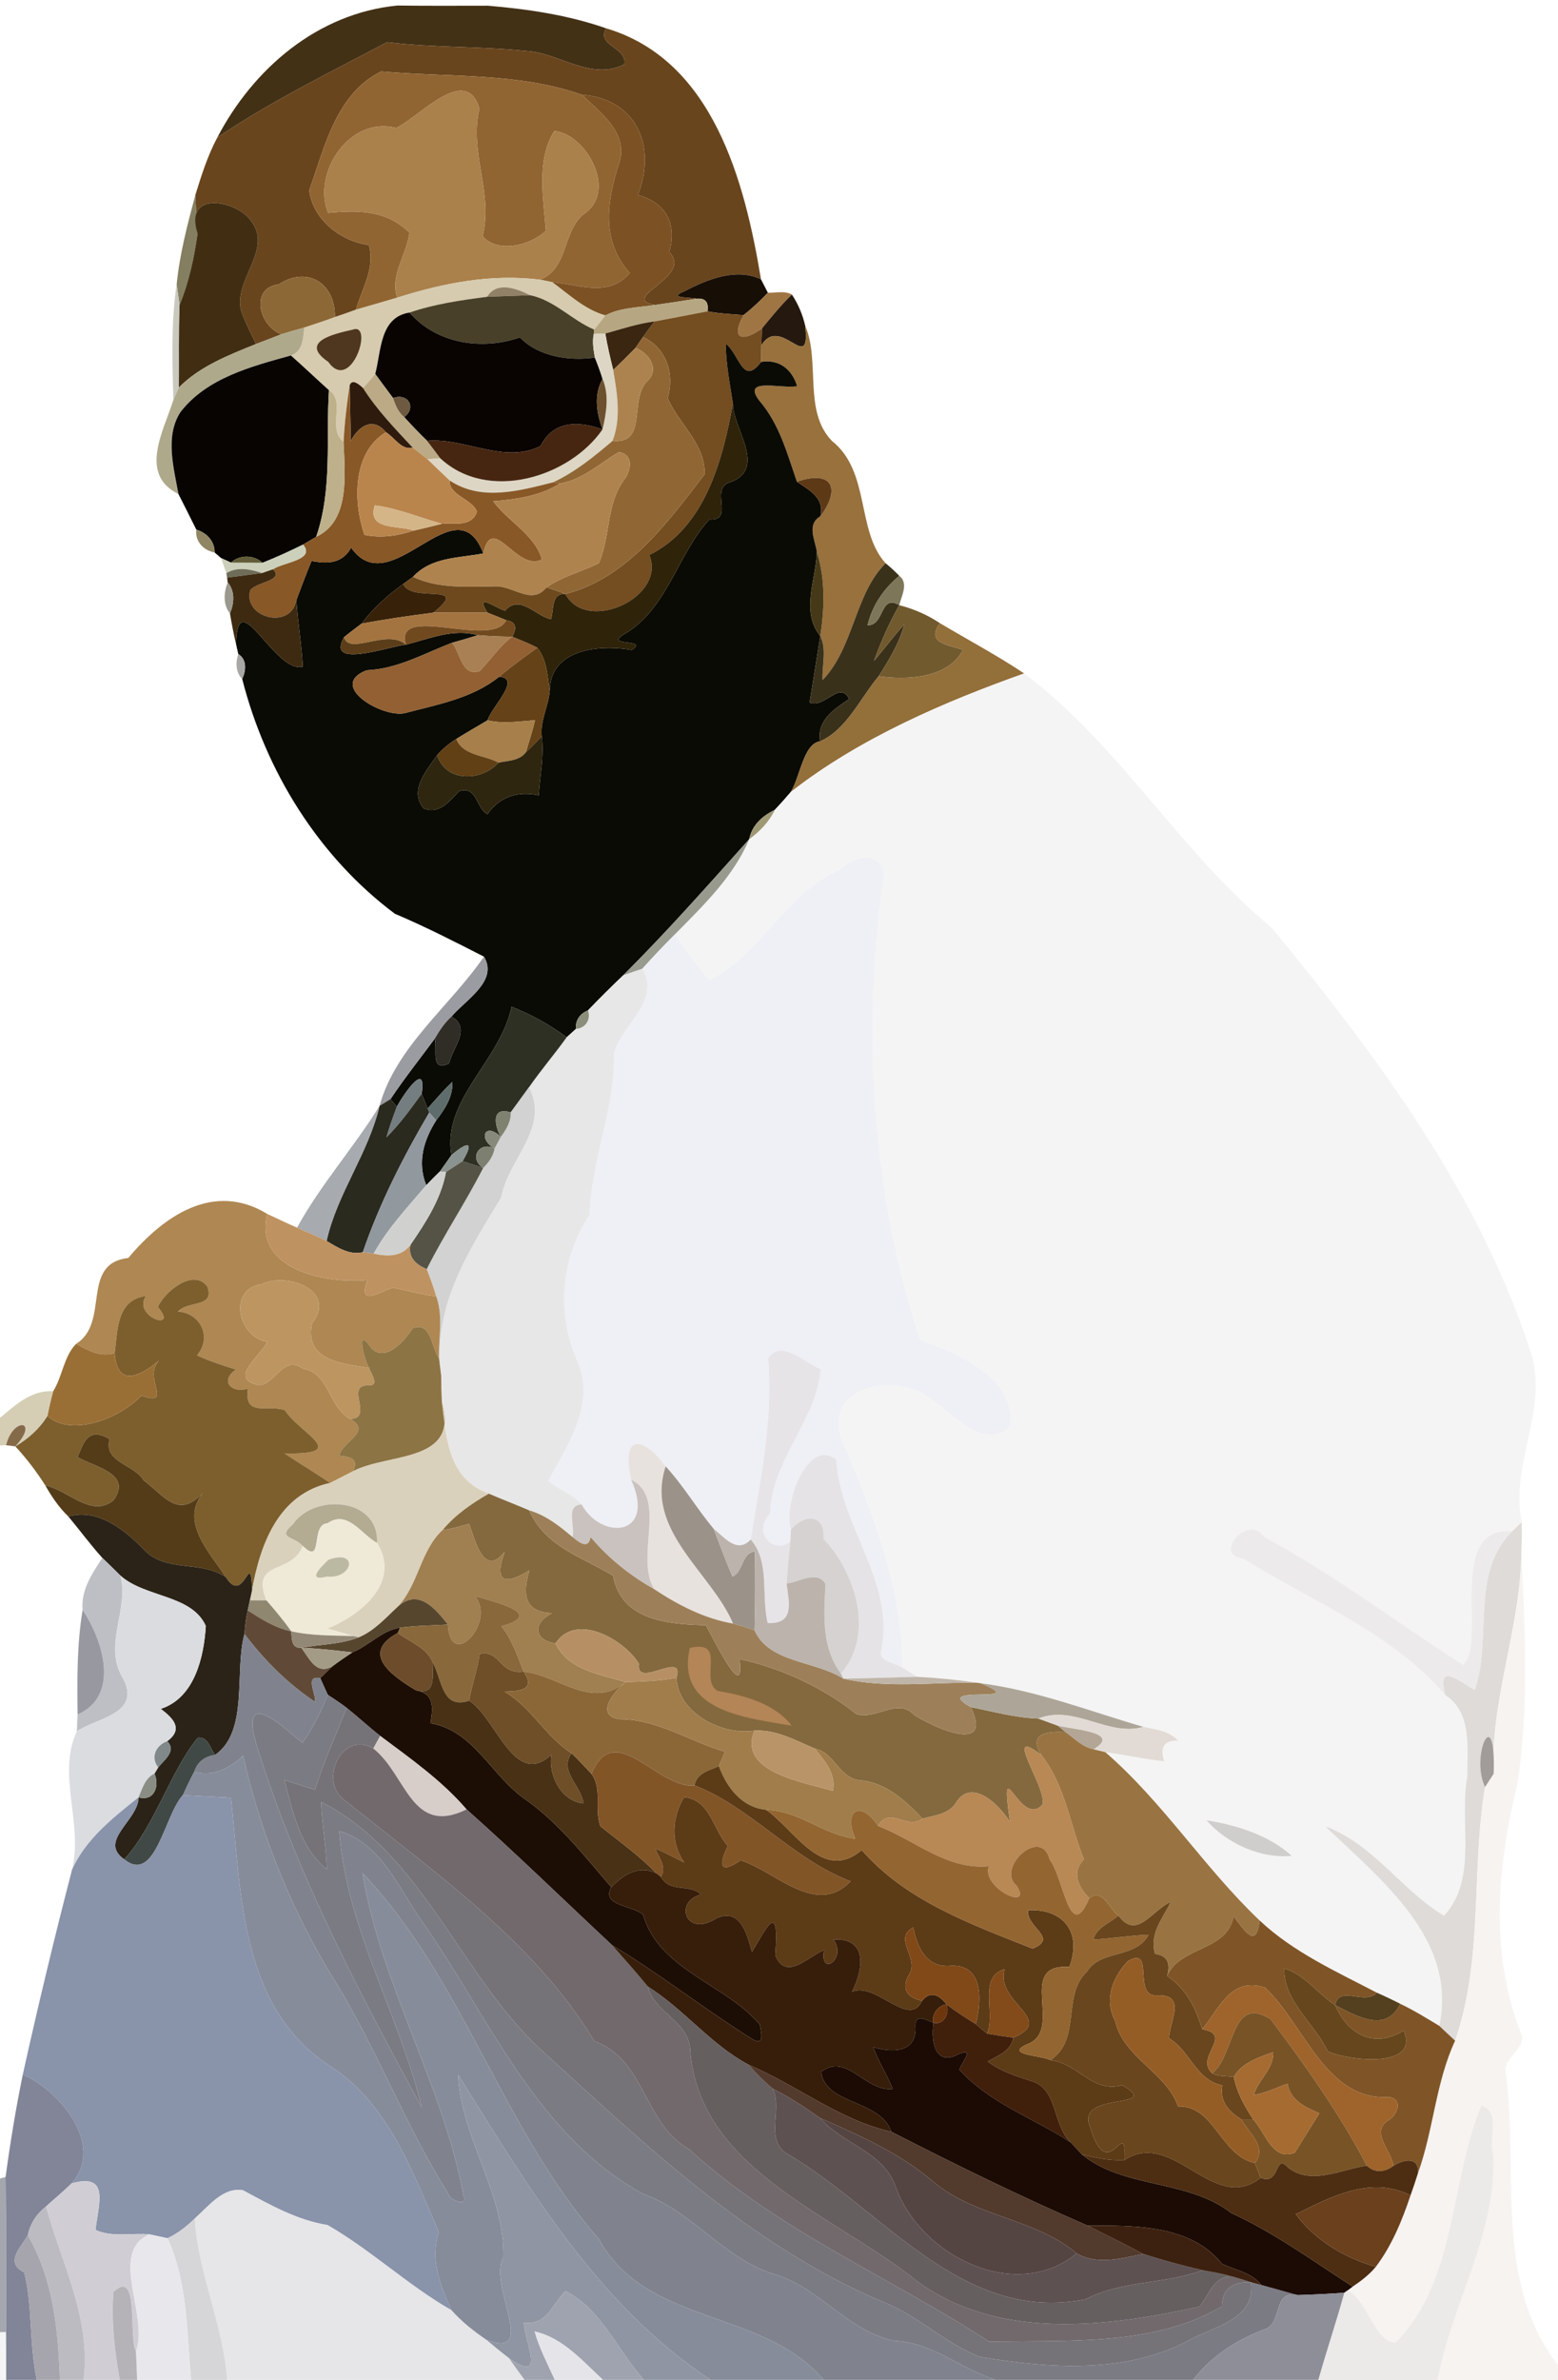 <svg viewBox="0 0 262 400" xmlns="http://www.w3.org/2000/svg">
    <path fill="#433116" d=" M 36.53 23.14 C 42.58 11.53 53.43 2.23 66.83 0.93 C 71.91 1.00 76.99 0.96 82.07 0.96 C 88.79 1.53 95.54 2.53 101.93 4.76 C 100.23 7.76 105.56 7.92 104.97 10.83 C 99.37 13.66 93.98 8.83 88.41 8.56 C 80.67 7.76 72.83 8.05 65.09 7.09 C 55.39 12.24 45.52 17.03 36.53 23.14 Z" />
    <path fill="#69451d" d=" M 101.93 4.76 C 119.97 10.11 125.26 30.60 127.97 46.95 C 123.80 44.97 118.93 46.95 115.08 48.97 C 112.18 50.14 115.99 49.92 117.17 50.20 C 114.83 50.58 112.49 50.93 110.15 51.26 C 103.82 50.12 116.70 46.52 112.54 42.39 C 113.86 37.67 112.08 34.10 107.26 32.77 C 110.55 24.38 106.81 16.57 97.88 15.93 C 87.07 12.14 75.33 13.02 64.10 12.01 C 56.54 15.75 54.57 24.71 52.00 32.02 C 52.64 36.95 57.28 40.54 62.03 41.18 C 63.12 45.15 60.86 48.47 59.86 52.05 C 58.69 52.49 57.51 52.91 56.32 53.30 C 56.40 47.66 51.79 44.63 46.86 47.79 C 41.95 48.42 43.57 54.83 47.32 56.18 C 45.90 56.74 44.48 57.28 43.05 57.82 C 42.32 56.25 41.49 54.72 40.87 53.10 C 38.34 47.62 46.37 42.11 42.08 36.96 C 39.72 33.72 30.87 31.89 33.23 39.23 C 33.11 37.09 32.93 34.96 32.84 32.81 C 33.86 29.52 34.90 26.19 36.53 23.14 C 45.52 17.03 55.39 12.24 65.09 7.09 C 72.83 8.05 80.67 7.76 88.41 8.56 C 93.98 8.83 99.37 13.66 104.97 10.83 C 105.56 7.92 100.23 7.76 101.93 4.76 Z" />
    <path fill="#916532" d=" M 52.00 32.02 C 54.57 24.71 56.54 15.75 64.10 12.01 C 75.33 13.02 87.07 12.14 97.88 15.93 C 100.93 18.94 105.55 22.16 104.23 27.12 C 102.04 33.70 101.00 40.40 105.91 45.88 C 102.39 50.08 97.24 47.79 92.84 47.42 C 92.34 47.32 91.33 47.11 90.83 47.01 C 95.61 45.06 94.50 39.14 98.07 36.05 C 104.04 32.21 98.52 22.45 93.21 22.03 C 90.16 26.91 91.39 33.31 91.80 38.78 C 89.15 41.33 83.67 42.60 81.15 39.71 C 82.99 32.44 78.83 25.48 80.62 18.25 C 78.34 10.67 70.58 19.65 66.62 21.51 C 58.74 19.45 52.48 29.08 55.18 35.78 C 60.15 35.30 65.02 35.27 68.86 39.12 C 68.42 42.75 65.53 46.29 66.80 50.03 C 64.49 50.71 62.18 51.39 59.86 52.05 C 60.86 48.47 63.12 45.15 62.03 41.18 C 57.28 40.54 52.64 36.95 52.00 32.02 Z" />
    <path fill="#aa804b" d=" M 66.62 21.51 C 70.58 19.65 78.34 10.67 80.62 18.25 C 78.83 25.48 82.99 32.44 81.15 39.71 C 83.67 42.60 89.15 41.33 91.80 38.78 C 91.39 33.31 90.16 26.91 93.21 22.03 C 98.52 22.45 104.04 32.21 98.07 36.05 C 94.50 39.14 95.61 45.06 90.83 47.01 C 82.60 45.99 74.58 47.56 66.80 50.03 C 65.53 46.29 68.42 42.75 68.86 39.12 C 65.02 35.27 60.15 35.30 55.18 35.78 C 52.48 29.08 58.74 19.45 66.62 21.51 Z" />
    <path fill="#7c5224" d=" M 97.88 15.93 C 106.81 16.57 110.55 24.38 107.26 32.77 C 112.08 34.10 113.86 37.67 112.54 42.39 C 116.70 46.52 103.82 50.12 110.15 51.26 C 107.33 51.70 104.37 51.67 101.79 53.02 C 98.32 52.04 95.68 49.49 92.84 47.42 C 97.24 47.79 102.39 50.08 105.91 45.88 C 101.00 40.40 102.04 33.70 104.23 27.12 C 105.55 22.16 100.93 18.94 97.88 15.93 Z" />
    <path fill="#837f60" d=" M 29.71 47.77 C 30.22 42.69 31.52 37.73 32.84 32.81 C 32.93 34.96 33.11 37.09 33.23 39.23 C 32.64 43.33 31.78 47.43 30.19 51.26 C 30.07 50.39 29.83 48.64 29.71 47.77 Z" />
    <path fill="#412e12" d=" M 33.23 39.23 C 30.87 31.89 39.72 33.72 42.08 36.96 C 46.37 42.11 38.34 47.62 40.87 53.10 C 41.49 54.72 42.32 56.25 43.05 57.82 C 38.45 59.69 33.65 61.53 30.08 65.12 C 30.12 60.50 30.01 55.88 30.19 51.26 C 31.78 47.43 32.64 43.33 33.23 39.23 Z" />
    <path fill="#8d6837" d=" M 46.86 47.79 C 51.79 44.63 56.40 47.66 56.32 53.30 C 54.62 53.93 52.90 54.50 51.17 55.06 C 49.88 55.41 48.60 55.79 47.32 56.18 C 43.57 54.83 41.95 48.42 46.86 47.79 Z" />
    <path fill="#170f06" d=" M 115.08 48.97 C 118.93 46.95 123.80 44.97 127.97 46.95 C 128.26 47.51 128.84 48.64 129.13 49.20 C 127.86 50.54 126.50 51.81 125.05 52.96 C 123.02 52.80 120.97 52.72 118.97 52.33 C 119.21 50.79 118.61 50.08 117.17 50.20 C 115.99 49.92 112.18 50.14 115.08 48.97 Z" />
    <path fill="#d6cbae" d=" M 66.80 50.03 C 74.58 47.56 82.60 45.99 90.83 47.01 C 91.33 47.11 92.34 47.32 92.84 47.42 C 95.68 49.49 98.32 52.04 101.79 53.02 C 101.18 53.82 100.56 54.61 99.93 55.40 C 96.14 53.81 93.28 50.47 89.16 49.62 C 86.73 48.42 83.53 47.25 81.90 49.89 C 77.51 50.45 73.07 51.10 68.87 52.53 C 63.85 53.32 64.13 58.92 63.10 62.86 C 62.44 63.66 61.75 64.45 61.05 65.22 C 59.84 64.07 59.09 63.92 58.80 64.78 C 58.32 67.93 57.94 71.11 57.78 74.29 C 54.92 72.04 58.24 67.48 55.32 65.59 C 53.17 63.66 51.08 61.66 48.92 59.75 C 50.97 59.02 50.96 56.90 51.17 55.06 C 52.90 54.50 54.62 53.93 56.32 53.30 C 57.51 52.91 58.69 52.49 59.86 52.05 C 62.18 51.39 64.49 50.71 66.80 50.03 Z" />
    <path fill="#cac9bf" d=" M 29.16 67.22 C 28.96 60.73 28.75 54.21 29.71 47.77 C 29.83 48.64 30.07 50.39 30.19 51.26 C 30.01 55.88 30.12 60.50 30.08 65.12 C 29.85 65.64 29.39 66.69 29.16 67.22 Z" />
    <path fill="#918166" d=" M 81.90 49.89 C 83.53 47.25 86.73 48.42 89.16 49.62 C 87.35 49.69 83.71 49.82 81.90 49.89 Z" />
    <path fill="#a07544" d=" M 129.13 49.20 C 130.46 49.26 131.95 48.81 133.17 49.51 C 131.33 51.27 129.74 53.26 128.12 55.22 C 124.84 57.60 122.77 56.99 125.05 52.96 C 126.50 51.81 127.86 50.54 129.13 49.20 Z" />
    <path fill="#484028" d=" M 68.87 52.53 C 73.07 51.10 77.51 50.45 81.90 49.89 C 83.71 49.82 87.35 49.69 89.16 49.62 C 93.28 50.47 96.14 53.81 99.93 55.40 L 99.85 56.14 C 99.57 57.46 99.81 58.79 100.04 60.10 C 95.78 60.72 90.53 59.96 87.43 56.71 C 81.11 58.93 73.40 57.80 68.87 52.53 Z" />
    <path fill="#b6a782" d=" M 117.17 50.20 C 118.61 50.08 119.21 50.79 118.97 52.33 C 116.00 52.88 113.05 53.49 110.08 54.02 C 107.25 54.39 104.53 55.29 101.79 56.06 C 101.30 56.08 100.33 56.12 99.85 56.14 L 99.93 55.40 C 100.56 54.61 101.18 53.82 101.79 53.02 C 104.37 51.67 107.33 51.70 110.15 51.26 C 112.49 50.93 114.83 50.58 117.17 50.20 Z" />
    <path fill="#25190f" d=" M 128.12 55.22 C 129.74 53.26 131.33 51.27 133.17 49.51 C 134.22 51.09 134.97 52.87 135.40 54.72 C 136.37 63.31 131.26 52.74 128.04 58.04 C 128.06 57.33 128.10 55.93 128.12 55.22 Z" />
    <path fill="#744d21" d=" M 110.08 54.02 C 113.05 53.49 116.00 52.88 118.97 52.33 C 120.97 52.72 123.02 52.80 125.05 52.96 C 122.77 56.99 124.84 57.60 128.12 55.22 C 128.10 55.93 128.06 57.33 128.04 58.04 C 128.03 58.73 128.01 60.13 128.00 60.83 C 124.90 64.95 124.39 59.62 122.05 57.76 C 122.06 61.14 122.74 64.47 123.25 67.81 C 121.55 77.26 118.58 88.68 109.18 93.28 C 112.14 100.35 98.67 106.58 95.08 99.84 C 105.46 97.21 112.29 87.81 118.50 79.71 C 118.63 74.61 114.15 71.26 112.28 66.92 C 113.49 62.87 112.11 58.50 108.13 56.64 C 108.75 55.74 109.41 54.88 110.08 54.02 Z" />
    <path fill="#090402" d=" M 63.10 62.86 C 64.13 58.92 63.85 53.32 68.87 52.53 C 73.40 57.80 81.11 58.93 87.43 56.71 C 90.53 59.96 95.78 60.72 100.04 60.10 C 100.51 61.28 100.96 62.47 101.33 63.69 C 99.81 66.42 100.33 69.38 101.32 72.18 C 97.25 70.70 93.01 70.70 90.91 74.96 C 84.81 78.05 78.29 73.55 71.82 74.09 C 70.48 72.81 69.21 71.46 67.97 70.10 C 70.13 68.48 68.54 65.98 66.10 66.91 C 65.10 65.56 64.09 64.22 63.10 62.86 Z" />
    <path fill="#3b2611" d=" M 101.79 56.06 C 104.53 55.29 107.25 54.39 110.08 54.02 C 109.41 54.88 108.75 55.74 108.13 56.64 C 107.81 57.10 107.18 58.02 106.86 58.48 C 105.64 59.74 104.39 60.97 103.12 62.18 C 102.61 60.15 102.14 58.12 101.79 56.06 Z" />
    <path fill="#afa98c" d=" M 47.32 56.18 C 48.60 55.79 49.88 55.41 51.17 55.06 C 50.96 56.90 50.97 59.02 48.92 59.75 C 42.22 61.61 34.75 63.54 30.33 69.29 C 27.72 73.37 29.22 78.60 30.01 83.04 C 23.32 79.74 27.45 72.55 29.16 67.22 C 29.39 66.69 29.85 65.64 30.08 65.12 C 33.65 61.53 38.45 59.69 43.05 57.82 C 44.48 57.28 45.90 56.74 47.32 56.18 Z" />
    <path fill="#4e371e" d=" M 59.34 55.40 C 62.92 54.13 59.04 66.23 55.19 60.81 C 50.25 57.45 56.11 56.13 59.34 55.40 Z" />
    <path fill="#98713d" d=" M 135.40 54.72 C 138.00 60.80 135.03 69.08 139.90 74.11 C 146.41 79.28 143.96 89.22 148.93 94.67 C 143.72 99.80 143.60 108.86 138.32 114.31 C 138.20 111.84 139.08 109.22 137.94 106.90 C 138.67 102.17 138.80 97.38 137.37 92.74 C 137.04 90.67 135.62 88.15 137.97 86.76 C 141.36 82.22 140.09 78.88 134.01 80.97 C 132.35 76.17 131.08 71.29 127.69 67.34 C 124.63 63.32 131.37 65.41 134.05 64.90 C 133.19 62.08 131.03 60.34 128.00 60.83 C 128.01 60.13 128.03 58.73 128.04 58.04 C 131.26 52.74 136.37 63.31 135.40 54.72 Z" />
    <path fill="#ddd6c4" d=" M 99.85 56.14 C 100.33 56.12 101.30 56.08 101.79 56.06 C 102.14 58.12 102.61 60.15 103.12 62.18 C 103.78 66.15 104.50 70.24 103.01 74.10 C 99.90 76.74 96.73 79.34 93.00 81.07 C 87.28 82.50 80.94 84.30 75.62 80.76 C 74.36 79.56 73.09 78.37 71.86 77.16 C 72.40 77.12 73.48 77.05 74.02 77.01 C 82.05 84.50 95.79 80.19 101.32 72.18 C 101.97 69.38 102.47 66.41 101.33 63.69 C 100.96 62.47 100.51 61.28 100.04 60.10 C 99.81 58.79 99.57 57.46 99.85 56.14 Z" />
    <path fill="#906734" d=" M 106.86 58.48 C 107.18 58.02 107.81 57.10 108.13 56.64 C 112.11 58.50 113.49 62.87 112.28 66.92 C 114.15 71.26 118.63 74.61 118.50 79.71 C 112.29 87.81 105.46 97.21 95.08 99.84 C 94.02 99.45 92.97 99.08 91.90 98.73 C 94.58 96.86 97.80 96.09 100.70 94.66 C 102.65 90.24 101.94 84.90 104.82 80.81 C 106.10 79.28 106.70 76.39 104.06 75.99 C 100.83 77.90 97.97 80.63 94.14 81.28 L 93.00 81.07 C 96.73 79.34 99.90 76.74 103.01 74.10 C 109.08 74.69 105.64 67.07 108.94 63.95 C 110.97 61.98 109.04 59.27 106.86 58.48 Z" />
    <path fill="#0b0b05" d=" M 122.05 57.76 C 124.39 59.62 124.90 64.95 128.00 60.83 C 131.03 60.34 133.19 62.08 134.05 64.90 C 131.37 65.41 124.63 63.32 127.69 67.34 C 131.08 71.29 132.35 76.17 134.01 80.97 C 136.14 82.40 138.70 83.71 137.97 86.76 C 135.62 88.15 137.04 90.67 137.37 92.74 C 137.25 97.37 134.59 102.76 137.94 106.90 C 137.37 110.63 136.73 114.35 136.15 118.08 C 138.70 119.12 141.20 114.29 142.81 117.48 C 140.29 119.18 137.32 121.08 137.92 124.59 C 135.10 125.01 134.59 130.49 132.98 133.12 C 132.12 134.14 131.22 135.14 130.30 136.12 C 128.20 137.13 126.46 138.68 125.99 141.05 C 119.05 148.80 112.17 156.58 104.80 163.93 C 102.78 165.85 100.80 167.81 98.87 169.83 C 97.57 170.32 96.70 171.51 96.86 172.93 C 96.47 173.29 95.68 174.00 95.29 174.35 C 92.45 172.22 89.33 170.52 86.03 169.21 C 84.12 178.32 74.32 184.79 75.91 194.16 C 75.27 195.07 74.63 195.98 73.98 196.89 C 73.19 197.64 72.43 198.42 71.68 199.21 C 70.11 195.29 71.28 191.59 73.35 188.31 C 74.82 186.43 76.17 184.34 76.08 181.84 C 74.57 183.22 73.28 184.80 71.91 186.31 C 71.66 185.70 71.16 184.47 70.91 183.85 C 71.81 178.07 67.89 183.89 66.72 186.02 C 66.46 185.70 65.93 185.05 65.67 184.73 C 68.01 181.23 70.63 177.93 73.13 174.55 C 73.55 176.45 72.33 180.27 75.52 178.74 C 76.12 176.04 79.34 172.82 75.92 170.87 C 78.28 168.05 83.85 164.89 81.38 160.79 C 76.51 158.30 71.51 155.74 66.40 153.58 C 53.55 143.97 44.68 129.62 40.73 114.12 C 41.38 112.74 41.56 110.85 40.07 109.93 C 39.98 109.51 39.79 108.69 39.70 108.27 C 39.86 97.68 46.18 113.31 50.92 112.05 C 50.72 108.31 50.08 104.60 49.84 100.86 C 50.67 98.66 51.48 96.45 52.39 94.28 C 55.11 94.82 57.58 94.71 59.05 92.04 C 65.72 101.63 76.69 80.86 81.27 93.02 C 77.16 93.81 72.51 93.60 69.45 96.96 C 69.04 97.25 68.22 97.85 67.81 98.15 C 65.18 100.04 62.75 102.22 60.80 104.82 C 59.81 105.57 58.81 106.31 57.85 107.10 C 54.81 112.45 64.94 108.76 68.27 108.35 C 72.23 107.36 76.19 105.59 80.37 106.76 C 78.92 107.21 77.47 107.64 76.02 108.04 C 71.29 109.84 66.89 112.43 61.64 112.66 C 55.04 115.25 64.19 120.61 68.00 119.88 C 73.47 118.43 79.42 117.39 83.94 113.74 C 87.80 113.99 82.63 118.85 81.99 121.07 C 80.24 122.11 78.47 123.12 76.74 124.20 C 75.54 124.95 74.44 125.86 73.51 126.92 C 71.73 129.53 68.75 132.80 71.23 135.87 C 73.90 136.95 75.58 134.65 77.20 132.99 C 80.24 131.94 80.09 135.98 81.98 136.84 C 83.99 133.89 87.20 132.90 90.59 133.68 C 90.79 130.39 91.52 127.09 91.10 123.79 C 90.81 121.15 92.19 118.79 92.44 116.21 C 92.44 108.87 101.24 108.32 106.23 109.25 C 109.23 107.30 101.64 108.71 104.81 106.68 C 112.19 102.53 113.97 93.03 119.29 87.31 C 123.74 87.55 119.03 81.90 122.99 80.98 C 128.96 78.61 123.22 71.95 123.25 67.81 C 122.74 64.47 122.06 61.14 122.05 57.76 Z" />
    <path fill="#ac834f" d=" M 103.12 62.18 C 104.39 60.97 105.64 59.74 106.86 58.48 C 109.04 59.27 110.97 61.98 108.94 63.95 C 105.64 67.07 109.08 74.69 103.01 74.10 C 104.50 70.24 103.78 66.15 103.12 62.18 Z" />
    <path fill="#070402" d=" M 30.33 69.29 C 34.75 63.54 42.22 61.61 48.92 59.75 C 51.08 61.66 53.17 63.66 55.32 65.59 C 54.79 73.81 55.91 82.28 53.17 90.23 C 52.43 90.66 51.69 91.09 50.96 91.53 C 48.73 92.64 46.46 93.67 44.15 94.59 C 42.67 93.24 40.33 93.20 38.84 94.56 C 38.42 94.37 37.59 93.99 37.18 93.80 C 36.90 93.56 36.36 93.09 36.09 92.86 C 36.11 90.95 34.75 89.55 33.01 89.01 C 32.02 87.01 31.02 85.02 30.01 83.04 C 29.22 78.60 27.72 73.37 30.33 69.29 Z" />
    <path fill="#bbaa85" d=" M 63.10 62.86 C 64.09 64.22 65.10 65.56 66.10 66.91 C 66.49 68.09 66.98 69.29 67.97 70.10 C 69.21 71.46 70.48 72.81 71.82 74.09 C 72.57 75.05 73.29 76.03 74.02 77.01 C 73.48 77.05 72.40 77.12 71.86 77.16 C 71.04 76.51 70.24 75.87 69.41 75.25 C 66.44 72.06 63.39 68.92 61.05 65.22 C 61.75 64.45 62.44 63.66 63.10 62.86 Z" />
    <path fill="#2e1b0d" d=" M 58.80 64.78 C 59.09 63.92 59.84 64.07 61.05 65.22 C 63.39 68.92 66.44 72.06 69.41 75.25 C 67.46 75.69 66.37 73.53 64.90 72.65 C 62.73 70.00 60.29 71.60 58.98 74.13 C 58.95 71.00 58.86 67.90 58.80 64.78 Z" />
    <path fill="#6c512f" d=" M 101.33 63.69 C 102.47 66.41 101.97 69.38 101.32 72.18 C 100.33 69.38 99.81 66.42 101.33 63.69 Z" />
    <path fill="#885827" d=" M 57.78 74.29 C 57.94 71.11 58.32 67.93 58.80 64.78 C 58.86 67.90 58.95 71.00 58.98 74.13 C 60.29 71.60 62.73 70.00 64.90 72.65 C 59.26 76.04 59.37 84.31 61.28 89.90 C 64.09 90.50 66.93 90.06 69.59 89.17 C 71.16 88.83 72.73 88.43 74.29 88.04 C 76.42 87.87 79.35 88.62 80.21 85.99 C 79.30 83.75 75.51 83.32 75.62 80.76 C 80.94 84.30 87.28 82.50 93.00 81.07 L 94.14 81.28 C 90.78 83.38 86.81 83.92 82.93 84.25 C 85.41 87.65 89.91 89.82 91.13 94.02 C 86.89 96.24 82.81 85.98 81.27 93.02 C 76.69 80.86 65.72 101.63 59.05 92.04 C 57.58 94.71 55.11 94.82 52.39 94.28 C 51.48 96.45 50.67 98.66 49.84 100.86 C 48.92 105.95 40.84 103.84 42.07 99.23 C 43.03 97.81 47.97 97.56 45.88 95.69 C 47.53 94.52 53.17 94.13 50.96 91.53 C 51.69 91.09 52.43 90.66 53.17 90.23 C 58.95 87.54 57.96 79.67 57.78 74.29 Z" />
    <path fill="#bdb08a" d=" M 55.32 65.59 C 58.24 67.48 54.92 72.04 57.78 74.29 C 57.96 79.67 58.95 87.54 53.17 90.23 C 55.91 82.28 54.79 73.81 55.32 65.59 Z" />
    <path fill="#6e5941" d=" M 66.10 66.91 C 68.54 65.98 70.13 68.48 67.97 70.10 C 66.98 69.29 66.49 68.09 66.10 66.91 Z" />
    <path fill="#2f230a" d=" M 123.25 67.81 C 123.22 71.95 128.96 78.61 122.99 80.98 C 119.03 81.90 123.74 87.55 119.29 87.31 C 113.97 93.03 112.19 102.53 104.81 106.68 C 101.64 108.71 109.23 107.30 106.23 109.25 C 101.24 108.32 92.44 108.87 92.44 116.21 C 92.06 113.71 92.01 110.95 90.36 108.88 C 89.00 108.15 87.55 107.60 86.13 107.01 C 86.92 105.65 86.87 104.51 85.13 104.24 C 84.08 103.80 83.02 103.38 81.96 102.97 C 79.82 99.55 83.09 102.01 84.91 102.66 C 87.40 99.80 89.93 103.47 92.65 104.07 C 93.21 102.45 92.60 99.69 95.08 99.84 C 98.67 106.58 112.14 100.35 109.18 93.28 C 118.58 88.68 121.55 77.26 123.25 67.81 Z" />
    <path fill="#462610" d=" M 90.91 74.96 C 93.01 70.70 97.25 70.70 101.32 72.18 C 95.79 80.19 82.05 84.50 74.02 77.01 C 73.29 76.03 72.57 75.05 71.82 74.09 C 78.29 73.55 84.81 78.05 90.91 74.96 Z" />
    <path fill="#ba854d" d=" M 61.28 89.90 C 59.37 84.31 59.26 76.04 64.90 72.65 C 66.37 73.53 67.46 75.69 69.41 75.25 C 70.24 75.87 71.04 76.51 71.86 77.16 C 73.09 78.37 74.36 79.56 75.62 80.76 C 75.51 83.32 79.30 83.75 80.21 85.99 C 79.35 88.62 76.42 87.87 74.29 88.04 C 70.54 86.99 66.90 85.44 63.01 84.94 C 61.75 89.17 66.74 88.23 69.59 89.17 C 66.93 90.06 64.09 90.50 61.28 89.90 Z" />
    <path fill="#af834e" d=" M 94.14 81.28 C 97.97 80.63 100.83 77.90 104.06 75.99 C 106.70 76.39 106.10 79.28 104.82 80.81 C 101.94 84.90 102.65 90.24 100.70 94.66 C 97.80 96.09 94.58 96.86 91.90 98.73 C 89.41 101.84 86.28 98.38 83.21 98.56 C 78.65 98.60 73.69 99.00 69.45 96.96 C 72.51 93.60 77.16 93.81 81.27 93.02 C 82.81 85.98 86.89 96.24 91.13 94.02 C 89.91 89.82 85.41 87.65 82.93 84.25 C 86.81 83.92 90.78 83.38 94.14 81.28 Z" />
    <path fill="#5e3916" d=" M 134.01 80.97 C 140.09 78.88 141.36 82.22 137.97 86.76 C 138.70 83.71 136.14 82.40 134.01 80.97 Z" />
    <path fill="#d4b588" d=" M 63.01 84.94 C 66.90 85.44 70.54 86.99 74.29 88.04 C 72.73 88.43 71.16 88.83 69.59 89.17 C 66.74 88.23 61.75 89.17 63.01 84.94 Z" />
    <path fill="#918663" d=" M 33.01 89.01 C 34.75 89.55 36.11 90.95 36.09 92.86 C 34.21 92.51 32.77 91.00 33.01 89.01 Z" />
    <path fill="#ccd0ba" d=" M 44.15 94.59 C 46.46 93.67 48.73 92.64 50.96 91.53 C 53.17 94.13 47.53 94.52 45.88 95.69 C 45.43 95.85 44.52 96.16 44.07 96.32 C 42.14 95.67 39.91 95.19 38.06 96.34 C 37.84 95.70 37.40 94.43 37.18 93.80 C 37.59 93.99 38.42 94.37 38.84 94.56 C 40.17 94.57 42.82 94.58 44.15 94.59 Z" />
    <path fill="#453918" d=" M 137.37 92.74 C 138.80 97.38 138.67 102.17 137.94 106.90 C 134.59 102.76 137.25 97.37 137.37 92.74 Z" />
    <path fill="#615c37" d=" M 38.84 94.56 C 40.33 93.20 42.67 93.24 44.15 94.59 C 42.82 94.58 40.17 94.57 38.84 94.56 Z" />
    <path fill="#3a311b" d=" M 138.32 114.31 C 143.60 108.86 143.72 99.80 148.93 94.67 C 149.74 95.33 150.50 96.03 151.23 96.78 C 148.61 98.94 146.70 101.75 145.89 105.09 C 148.79 105.18 147.93 99.75 151.23 101.72 C 149.52 104.70 148.14 107.86 146.97 111.09 C 148.70 109.04 150.32 106.91 152.08 104.89 C 151.26 108.09 149.50 110.90 147.76 113.66 C 144.68 117.34 142.34 122.68 137.92 124.59 C 137.32 121.08 140.29 119.18 142.81 117.48 C 141.20 114.29 138.70 119.12 136.15 118.08 C 136.73 114.35 137.37 110.63 137.94 106.90 C 139.08 109.22 138.20 111.84 138.32 114.31 Z" />
    <path fill="#6f6d59" d=" M 38.06 96.34 C 39.91 95.19 42.14 95.67 44.07 96.32 C 42.60 96.52 39.66 96.90 38.19 97.09 L 38.06 96.34 Z" />
    <path fill="#3e2a10" d=" M 44.07 96.32 C 44.52 96.16 45.43 95.85 45.88 95.69 C 47.97 97.56 43.03 97.81 42.07 99.23 C 40.84 103.84 48.92 105.95 49.84 100.86 C 50.08 104.60 50.72 108.31 50.92 112.05 C 46.18 113.31 39.86 97.68 39.70 108.27 C 39.28 106.57 38.97 104.84 38.67 103.11 C 39.38 101.41 39.56 99.37 38.29 97.88 L 38.19 97.09 C 39.66 96.90 42.60 96.52 44.07 96.32 Z" />
    <path fill="#6d491d" d=" M 67.81 98.15 C 68.22 97.85 69.04 97.25 69.45 96.96 C 73.69 99.00 78.65 98.60 83.21 98.56 C 86.28 98.38 89.41 101.84 91.90 98.73 C 92.97 99.08 94.02 99.45 95.08 99.84 C 92.60 99.69 93.21 102.45 92.65 104.07 C 89.93 103.47 87.40 99.80 84.91 102.66 C 83.09 102.01 79.82 99.55 81.96 102.97 C 78.93 102.94 75.91 102.91 72.88 102.97 C 79.33 97.75 69.08 101.46 67.81 98.15 Z" />
    <path fill="#7e7659" d=" M 151.23 96.78 C 152.85 98.07 151.58 100.13 151.23 101.72 C 147.93 99.75 148.79 105.18 145.89 105.09 C 146.70 101.75 148.61 98.94 151.23 96.78 Z" />
    <path fill="#9b988d" d=" M 38.29 97.88 C 39.56 99.37 39.38 101.41 38.67 103.11 C 37.46 101.59 37.63 99.58 38.29 97.88 Z" />
    <path fill="#372109" d=" M 60.80 104.82 C 62.75 102.22 65.18 100.04 67.81 98.15 C 69.08 101.46 79.33 97.75 72.88 102.97 C 68.84 103.50 64.80 104.07 60.80 104.82 Z" />
    <path fill="#725a2f" d=" M 151.23 101.72 C 153.66 102.34 155.97 103.35 158.06 104.74 C 155.63 108.11 159.42 108.35 161.93 109.23 C 159.49 113.98 152.56 114.36 147.76 113.66 C 149.50 110.90 151.26 108.09 152.08 104.89 C 150.32 106.91 148.70 109.04 146.97 111.09 C 148.14 107.86 149.52 104.70 151.23 101.72 Z" />
    <path fill="#a47440" d=" M 60.80 104.82 C 64.80 104.07 68.84 103.50 72.88 102.97 C 75.91 102.91 78.93 102.94 81.96 102.97 C 83.02 103.38 84.08 103.80 85.13 104.24 C 82.82 109.15 66.16 101.30 68.27 108.35 C 65.10 105.58 58.73 110.24 57.85 107.10 C 58.81 106.31 59.81 105.57 60.80 104.82 Z" />
    <path fill="#70491f" d=" M 85.13 104.24 C 86.87 104.51 86.92 105.65 86.13 107.01 C 84.21 107.00 82.28 106.93 80.37 106.76 C 76.19 105.59 72.23 107.36 68.27 108.35 C 66.16 101.30 82.82 109.15 85.13 104.24 Z" />
    <path fill="#936f3a" d=" M 158.06 104.74 C 162.79 107.55 167.65 110.14 172.23 113.19 C 159.09 117.86 144.61 124.01 132.98 133.12 C 134.59 130.49 135.10 125.01 137.92 124.59 C 142.34 122.68 144.68 117.34 147.76 113.66 C 152.56 114.36 159.49 113.98 161.93 109.23 C 159.42 108.35 155.63 108.11 158.06 104.74 Z" />
    <path fill="#5b3e19" d=" M 68.27 108.35 C 64.94 108.76 54.81 112.45 57.85 107.10 C 58.73 110.24 65.10 105.58 68.27 108.35 Z" />
    <path fill="#a98053" d=" M 76.02 108.04 C 77.47 107.64 78.92 107.21 80.37 106.76 C 82.28 106.93 84.21 107.00 86.13 107.01 C 83.99 108.63 82.51 110.88 80.68 112.80 C 77.66 113.84 77.44 109.73 76.02 108.04 Z" />
    <path fill="#926032" d=" M 86.13 107.01 C 87.55 107.60 89.00 108.15 90.36 108.88 C 88.19 110.45 86.00 112.01 83.94 113.74 C 79.42 117.39 73.47 118.43 68.00 119.88 C 64.19 120.61 55.04 115.25 61.64 112.66 C 66.89 112.43 71.29 109.84 76.02 108.04 C 77.44 109.73 77.66 113.84 80.68 112.80 C 82.51 110.88 83.99 108.63 86.13 107.01 Z" />
    <path fill="#654217" d=" M 90.36 108.88 C 92.01 110.95 92.06 113.71 92.44 116.21 C 92.19 118.79 90.81 121.15 91.10 123.79 C 90.22 124.70 89.34 125.60 88.42 126.46 C 88.96 124.66 89.55 122.88 89.98 121.05 C 87.31 121.24 84.63 121.70 81.99 121.07 C 82.63 118.85 87.80 113.99 83.94 113.74 C 86.00 112.01 88.19 110.45 90.36 108.88 Z" />
    <path fill="#a8a7a5" d=" M 40.07 109.93 C 41.56 110.85 41.38 112.74 40.73 114.12 C 39.61 112.99 39.60 111.35 40.07 109.93 Z" />
    <path fill="#f5f4f4" d=" M 172.23 113.19 C 188.31 125.26 198.47 143.27 213.96 156.04 C 231.78 177.75 249.16 201.07 257.71 228.21 C 260.02 237.68 253.96 246.41 255.90 255.84 C 255.50 256.22 254.70 256.99 254.30 257.37 C 243.06 256.38 250.11 276.28 246.04 279.82 C 234.89 272.71 224.29 264.60 212.62 258.34 C 209.84 254.21 203.83 261.50 209.02 261.93 C 220.59 269.21 233.99 274.31 243.02 284.90 C 247.61 287.78 246.72 293.99 246.74 298.69 C 245.31 306.33 248.60 315.67 242.84 321.99 C 235.66 317.69 231.00 309.97 222.87 306.96 C 232.33 316.08 245.11 325.93 242.04 340.50 C 239.88 339.20 237.74 337.87 235.47 336.79 C 234.18 336.13 232.87 335.51 231.55 334.93 C 224.72 331.37 217.51 328.13 211.83 322.79 C 202.51 313.94 195.62 302.93 185.88 294.50 C 189.19 294.94 192.44 295.69 195.78 296.04 C 195.07 293.85 195.61 292.49 198.12 292.56 C 196.61 290.93 194.34 290.65 192.28 290.25 C 183.24 287.61 174.32 284.12 164.94 282.92 L 164.12 282.81 C 160.82 282.32 157.52 282.00 154.20 281.83 C 153.37 281.31 152.55 280.79 151.73 280.27 C 151.84 266.86 146.60 253.83 141.40 241.57 C 138.77 232.82 150.83 230.76 156.18 234.88 C 159.84 237.10 165.24 244.14 169.91 239.73 C 170.86 231.57 161.20 227.54 154.73 225.21 C 146.57 200.40 144.90 173.08 148.67 146.94 C 148.16 142.88 143.32 143.89 141.20 146.21 C 131.87 150.21 128.14 160.31 119.25 164.74 C 117.26 162.22 115.19 159.75 113.57 156.97 C 118.27 152.19 123.35 147.34 125.99 141.05 C 127.78 139.75 129.33 138.14 130.30 136.12 C 131.22 135.14 132.12 134.14 132.98 133.12 C 144.61 124.01 159.09 117.86 172.23 113.19 Z" />
    <path fill="#a77f4a" d=" M 76.74 124.20 C 78.47 123.12 80.24 122.11 81.99 121.07 C 84.63 121.70 87.31 121.24 89.98 121.05 C 89.55 122.88 88.96 124.66 88.42 126.46 C 87.34 127.89 85.42 127.84 83.83 128.19 C 81.59 126.90 77.81 127.04 76.74 124.20 Z" />
    <path fill="#614016" d=" M 73.51 126.92 C 74.44 125.86 75.54 124.95 76.74 124.20 C 77.81 127.04 81.59 126.90 83.83 128.19 C 80.98 131.34 74.96 131.55 73.51 126.92 Z" />
    <path fill="#2e260f" d=" M 88.42 126.46 C 89.34 125.60 90.22 124.70 91.10 123.79 C 91.52 127.09 90.79 130.39 90.59 133.68 C 87.20 132.90 83.99 133.89 81.98 136.84 C 80.09 135.98 80.24 131.94 77.20 132.99 C 75.58 134.65 73.90 136.95 71.23 135.87 C 68.75 132.80 71.73 129.53 73.51 126.92 C 74.96 131.55 80.98 131.34 83.83 128.19 C 85.42 127.84 87.34 127.89 88.42 126.46 Z" />
    <path fill="#9e9875" d=" M 125.99 141.05 C 126.46 138.68 128.20 137.13 130.30 136.12 C 129.33 138.14 127.78 139.75 125.99 141.05 Z" />
    <path fill="#979a8d" d=" M 104.80 163.93 C 112.17 156.58 119.05 148.80 125.99 141.05 C 123.35 147.34 118.27 152.19 113.57 156.97 C 111.67 158.87 109.81 160.82 108.01 162.83 C 106.94 163.20 105.87 163.57 104.80 163.93 Z" />
    <path fill="#eff0f5" d=" M 141.20 146.21 C 143.32 143.89 148.16 142.88 148.67 146.94 C 144.90 173.08 146.57 200.40 154.73 225.21 C 161.20 227.54 170.86 231.57 169.91 239.73 C 165.24 244.14 159.84 237.10 156.18 234.88 C 150.83 230.76 138.77 232.82 141.40 241.57 C 146.60 253.83 151.84 266.86 151.73 280.27 C 150.39 279.37 147.50 279.36 148.26 277.11 C 150.40 265.69 141.26 256.47 140.63 245.33 C 135.82 241.45 131.58 253.05 133.01 257.07 C 132.98 257.58 132.92 258.59 132.89 259.09 C 130.32 261.24 126.37 257.86 129.49 254.43 C 129.72 245.44 137.35 238.75 138.02 230.13 C 135.49 229.19 131.41 224.91 129.16 228.28 C 130.06 238.65 127.85 248.62 126.25 258.76 C 123.94 261.20 121.87 258.42 120.01 256.95 C 117.17 253.56 114.94 249.71 111.94 246.47 C 108.74 241.96 104.28 240.17 106.13 248.69 C 110.42 258.28 101.16 258.96 97.82 252.87 C 96.31 251.08 93.96 250.39 92.19 248.93 C 95.41 242.85 100.20 236.08 97.14 228.88 C 93.51 220.73 94.31 211.48 99.18 204.12 C 99.38 195.02 103.47 186.39 103.24 177.13 C 104.48 172.23 111.25 168.27 108.01 162.83 C 109.81 160.82 111.67 158.87 113.57 156.97 C 115.19 159.75 117.26 162.22 119.25 164.74 C 128.14 160.31 131.87 150.21 141.20 146.21 Z" />
    <path fill="#9b9ba2" d=" M 81.38 160.79 C 83.85 164.89 78.28 168.05 75.92 170.87 C 74.76 171.91 73.91 173.22 73.13 174.55 C 70.63 177.93 68.01 181.23 65.67 184.73 C 65.21 185.02 64.28 185.60 63.82 185.88 C 66.60 175.87 75.69 169.12 81.38 160.79 Z" />
    <path fill="#e7e7e7" d=" M 104.80 163.93 C 105.87 163.57 106.94 163.20 108.01 162.83 C 111.25 168.27 104.48 172.23 103.24 177.13 C 103.47 186.39 99.38 195.02 99.18 204.12 C 94.31 211.48 93.51 220.73 97.14 228.88 C 100.20 236.08 95.41 242.85 92.19 248.93 C 93.96 250.39 96.31 251.08 97.82 252.87 C 95.01 252.98 96.77 256.50 96.27 258.34 C 94.08 256.48 91.78 254.67 88.98 253.85 C 86.73 252.89 84.45 252.01 82.21 251.05 C 75.50 248.61 75.06 242.12 74.31 235.74 C 74.23 234.23 74.19 232.72 74.19 231.22 C 72.64 219.67 78.64 210.59 84.26 201.30 C 85.42 194.81 92.51 189.61 88.96 182.74 C 90.96 179.86 93.25 177.19 95.29 174.35 C 95.68 174.00 96.47 173.29 96.86 172.93 C 98.45 172.85 99.43 171.31 98.87 169.83 C 100.80 167.81 102.78 165.85 104.80 163.93 Z" />
    <path fill="#2e3023" d=" M 86.03 169.21 C 89.33 170.52 92.45 172.22 95.29 174.35 C 93.25 177.19 90.96 179.86 88.96 182.74 C 87.93 184.15 86.90 185.56 85.88 186.97 C 82.58 185.92 83.14 189.18 84.22 191.08 C 81.52 188.48 80.33 191.47 83.17 193.03 C 80.57 191.73 78.79 194.72 81.25 196.31 C 80.09 195.94 78.94 195.56 77.78 195.17 C 79.89 191.63 78.52 191.94 75.91 194.16 C 74.32 184.79 84.12 178.32 86.03 169.21 Z" />
    <path fill="#8b8e7b" d=" M 96.86 172.93 C 96.70 171.51 97.57 170.32 98.87 169.83 C 99.43 171.31 98.45 172.85 96.86 172.93 Z" />
    <path fill="#2f2d25" d=" M 73.13 174.55 C 73.91 173.22 74.76 171.91 75.92 170.87 C 79.34 172.82 76.12 176.04 75.52 178.74 C 72.33 180.27 73.55 176.45 73.13 174.55 Z" />
    <path fill="#747e80" d=" M 66.72 186.02 C 67.89 183.89 71.81 178.07 70.91 183.85 C 69.06 186.39 67.22 188.96 64.98 191.17 C 65.46 189.42 66.09 187.72 66.72 186.02 Z" />
    <path fill="#5f6c6c" d=" M 71.91 186.31 C 73.28 184.80 74.57 183.22 76.08 181.84 C 76.17 184.34 74.82 186.43 73.35 188.31 C 73.06 187.98 72.48 187.33 72.18 187.00 L 71.91 186.31 Z" />
    <path fill="#d1d2d1" d=" M 85.88 186.97 C 86.90 185.56 87.93 184.15 88.96 182.74 C 92.51 189.61 85.42 194.81 84.26 201.30 C 78.64 210.59 72.64 219.67 74.19 231.22 C 74.10 230.48 73.91 229.00 73.82 228.27 C 73.73 224.80 74.57 221.20 73.35 217.87 C 72.89 216.32 72.34 214.81 71.76 213.31 C 74.67 207.51 78.30 202.10 81.25 196.31 C 82.17 195.40 82.95 194.33 83.17 193.03 C 83.44 192.54 83.96 191.57 84.22 191.08 C 85.10 189.87 85.96 188.53 85.88 186.97 Z" />
    <path fill="#2a2a1f" d=" M 64.98 191.17 C 67.22 188.96 69.06 186.39 70.91 183.85 C 71.16 184.47 71.66 185.70 71.91 186.31 L 72.18 187.00 C 67.80 194.47 63.82 202.26 61.01 210.47 C 58.78 211.00 56.75 209.67 54.92 208.57 C 56.72 200.53 61.95 193.88 63.82 185.88 C 64.28 185.60 65.21 185.02 65.67 184.73 C 65.93 185.05 66.46 185.70 66.72 186.02 C 66.09 187.72 65.46 189.42 64.98 191.17 Z" />
    <path fill="#a7aaae" d=" M 49.95 206.34 C 53.92 199.09 59.48 192.91 63.82 185.88 C 61.95 193.88 56.72 200.53 54.92 208.57 C 53.28 207.79 51.61 207.08 49.95 206.34 Z" />
    <path fill="#91989e" d=" M 72.18 187.00 C 72.48 187.33 73.06 187.98 73.35 188.31 C 71.28 191.59 70.11 195.29 71.68 199.21 C 68.56 202.90 65.18 206.44 62.84 210.70 C 62.38 210.64 61.47 210.53 61.01 210.47 C 63.82 202.26 67.80 194.47 72.18 187.00 Z" />
    <path fill="#808271" d=" M 84.22 191.08 C 83.14 189.18 82.58 185.92 85.88 186.97 C 85.96 188.53 85.10 189.87 84.22 191.08 Z" />
    <path fill="#878a7b" d=" M 83.17 193.03 C 80.33 191.47 81.52 188.48 84.22 191.08 C 83.96 191.57 83.44 192.54 83.17 193.03 Z" />
    <path fill="#8b9390" d=" M 75.91 194.16 C 78.52 191.94 79.89 191.63 77.78 195.17 C 76.85 195.77 75.93 196.39 75.00 196.99 L 73.98 196.89 C 74.63 195.98 75.27 195.07 75.91 194.16 Z" />
    <path fill="#7d8070" d=" M 81.25 196.31 C 78.79 194.72 80.57 191.73 83.17 193.03 C 82.95 194.33 82.17 195.40 81.25 196.31 Z" />
    <path fill="#545345" d=" M 75.00 196.99 C 75.93 196.39 76.85 195.77 77.78 195.17 C 78.94 195.56 80.09 195.94 81.25 196.31 C 78.30 202.10 74.67 207.51 71.76 213.31 C 69.95 212.56 68.58 211.35 69.03 209.22 C 71.60 205.46 74.16 201.56 75.00 196.99 Z" />
    <path fill="#d0d1ce" d=" M 71.68 199.21 C 72.43 198.42 73.19 197.64 73.98 196.89 L 75.00 196.99 C 74.16 201.56 71.60 205.46 69.03 209.22 C 67.53 211.28 65.11 211.23 62.84 210.70 C 65.18 206.44 68.56 202.90 71.68 199.21 Z" />
    <path fill="#ae8752" d=" M 21.57 211.44 C 27.47 204.41 35.89 198.52 44.92 204.02 C 42.63 213.60 55.15 215.81 61.79 215.14 C 60.15 219.53 63.47 217.38 66.03 216.42 C 68.48 216.87 70.86 217.64 73.35 217.87 C 74.57 221.20 73.73 224.80 73.82 228.27 C 72.50 226.47 72.52 222.05 69.39 223.25 C 67.95 225.57 64.31 229.55 62.04 226.02 C 59.88 223.15 61.29 228.80 62.10 229.94 C 58.15 229.19 51.08 228.96 52.47 222.41 C 56.77 216.97 48.28 213.70 43.96 215.86 C 38.19 216.65 40.09 224.84 44.93 225.52 C 43.86 227.90 38.39 231.60 43.30 232.77 C 46.11 233.14 47.58 227.54 50.90 230.03 C 55.42 230.75 55.20 236.49 58.87 238.48 C 62.67 240.66 57.73 242.06 57.03 244.67 C 58.86 244.81 60.39 245.22 59.36 247.29 C 58.08 247.94 56.80 248.60 55.52 249.25 C 53.00 247.53 50.38 245.98 47.84 244.28 C 59.20 244.55 50.40 240.95 47.92 237.02 C 45.06 236.01 40.98 238.29 41.70 233.39 C 38.94 234.26 36.89 232.12 39.67 230.19 C 37.45 229.49 35.24 228.79 33.13 227.80 C 35.68 224.87 33.82 220.71 29.93 220.44 C 31.61 218.56 36.20 219.83 34.86 216.24 C 32.45 212.93 27.36 217.48 26.56 219.69 C 30.23 224.00 22.15 221.27 24.56 217.81 C 19.61 218.47 19.81 223.46 19.28 227.44 C 16.92 228.13 14.78 227.01 12.79 225.87 C 18.58 222.28 13.43 212.37 21.57 211.44 Z" />
    <path fill="#bf9261" d=" M 44.92 204.02 C 46.60 204.80 48.26 205.61 49.95 206.34 C 51.61 207.08 53.28 207.79 54.92 208.57 C 56.75 209.67 58.78 211.00 61.01 210.47 C 61.47 210.53 62.38 210.64 62.84 210.70 C 65.11 211.23 67.53 211.28 69.03 209.22 C 68.58 211.35 69.95 212.56 71.76 213.31 C 72.34 214.81 72.89 216.32 73.35 217.87 C 70.86 217.64 68.48 216.87 66.03 216.42 C 63.47 217.38 60.15 219.53 61.79 215.14 C 55.15 215.81 42.63 213.60 44.92 204.02 Z" />
    <path fill="#7d5f2e" d=" M 26.56 219.69 C 27.36 217.48 32.45 212.93 34.86 216.24 C 36.20 219.83 31.61 218.56 29.93 220.44 C 33.82 220.71 35.68 224.87 33.13 227.80 C 35.24 228.79 37.45 229.49 39.67 230.19 C 36.89 232.12 38.94 234.26 41.70 233.39 C 40.98 238.29 45.06 236.01 47.92 237.02 C 50.40 240.95 59.20 244.55 47.84 244.28 C 50.38 245.98 53.00 247.53 55.52 249.25 C 46.87 251.13 43.81 259.42 42.39 267.24 C 42.13 259.95 41.09 270.05 37.98 265.09 C 35.26 260.93 30.21 255.83 34.09 250.98 C 29.94 255.30 27.80 251.59 24.17 248.83 C 22.48 246.05 17.39 245.83 18.42 241.87 C 14.57 239.65 13.99 242.88 13.03 244.90 C 15.94 246.60 22.27 247.63 19.13 252.13 C 15.43 255.26 11.41 250.42 7.62 249.67 C 6.14 247.33 4.46 245.14 2.58 243.10 C 4.74 241.81 6.65 240.13 7.97 237.98 C 12.06 241.68 20.37 238.26 23.76 234.57 C 29.33 236.45 23.92 231.58 26.74 228.68 C 23.51 231.36 19.72 233.25 19.28 227.44 C 19.81 223.46 19.61 218.47 24.56 217.81 C 22.15 221.27 30.23 224.00 26.56 219.69 Z" />
    <path fill="#bd9561" d=" M 43.96 215.86 C 48.28 213.70 56.77 216.97 52.47 222.41 C 51.08 228.96 58.15 229.19 62.10 229.94 C 62.33 230.79 63.92 232.90 62.03 232.86 C 57.82 232.64 62.99 238.48 58.87 238.48 C 55.20 236.49 55.42 230.75 50.90 230.03 C 47.58 227.54 46.11 233.14 43.30 232.77 C 38.39 231.60 43.86 227.90 44.93 225.52 C 40.09 224.84 38.19 216.65 43.96 215.86 Z" />
    <path fill="#8c7445" d=" M 69.39 223.25 C 72.52 222.05 72.50 226.47 73.82 228.27 C 73.91 229.00 74.10 230.48 74.19 231.22 C 74.19 232.72 74.23 234.23 74.31 235.74 C 77.33 245.93 65.25 244.18 59.36 247.29 C 60.39 245.22 58.86 244.81 57.03 244.67 C 57.73 242.06 62.67 240.66 58.87 238.48 C 62.99 238.48 57.82 232.64 62.03 232.86 C 63.92 232.90 62.33 230.79 62.10 229.94 C 61.29 228.80 59.88 223.15 62.04 226.02 C 64.31 229.55 67.95 225.57 69.39 223.25 Z" />
    <path fill="#9a6f35" d=" M 8.94 233.84 C 10.52 231.32 10.69 228.06 12.79 225.87 C 14.78 227.01 16.92 228.13 19.28 227.44 C 19.72 233.25 23.51 231.36 26.74 228.68 C 23.92 231.58 29.33 236.45 23.76 234.57 C 20.37 238.26 12.06 241.68 7.97 237.98 C 8.25 236.59 8.56 235.21 8.94 233.84 Z" />
    <path fill="#e7e4e7" d=" M 129.16 228.28 C 131.41 224.91 135.49 229.19 138.02 230.13 C 137.35 238.75 129.72 245.44 129.49 254.43 C 126.37 257.86 130.32 261.24 132.89 259.09 C 132.65 261.43 132.44 263.79 132.27 266.15 C 132.71 269.41 133.66 273.01 129.10 272.80 C 127.95 268.17 129.53 262.56 126.25 258.76 C 127.85 248.62 130.06 238.65 129.16 228.28 Z" />
    <path fill="#d5ceb5" d=" M 0.00 238.30 C 2.62 236.15 5.27 233.59 8.94 233.84 C 8.56 235.21 8.25 236.59 7.97 237.98 C 6.65 240.13 4.74 241.81 2.58 243.10 C 6.69 238.66 2.20 238.10 1.02 242.91 L 0.00 242.94 L 0.00 238.30 Z" />
    <path fill="#dad1bc" d=" M 74.31 235.74 C 75.06 242.12 75.50 248.61 82.21 251.05 C 79.33 252.69 76.59 254.58 74.45 257.14 C 70.70 260.59 70.43 266.23 66.94 270.00 C 64.90 271.89 62.97 274.11 60.35 275.19 L 59.41 274.99 C 57.96 274.53 56.49 274.13 55.03 273.72 C 60.72 271.44 67.49 265.90 63.39 259.33 C 63.81 251.78 52.88 250.87 49.22 256.24 C 46.48 258.61 49.51 258.18 50.92 259.84 C 49.11 264.78 42.04 262.04 44.81 268.99 C 44.11 268.99 42.72 268.99 42.02 268.98 C 42.12 268.55 42.30 267.68 42.39 267.24 C 43.81 259.42 46.87 251.13 55.52 249.25 C 56.80 248.60 58.08 247.94 59.36 247.29 C 65.25 244.18 77.33 245.93 74.31 235.74 Z" />
    <path fill="#856a4a" d=" M 1.02 242.91 C 2.20 238.10 6.69 238.66 2.58 243.10 C 2.19 243.05 1.41 242.96 1.02 242.91 Z" />
    <path fill="#543c18" d=" M 13.03 244.90 C 13.99 242.88 14.57 239.65 18.42 241.87 C 17.39 245.83 22.48 246.05 24.17 248.83 C 27.80 251.59 29.94 255.30 34.09 250.98 C 30.21 255.83 35.26 260.93 37.98 265.09 C 33.88 262.25 28.04 264.31 24.37 260.63 C 21.14 257.25 16.47 253.43 11.50 254.89 C 9.92 253.38 8.70 251.56 7.62 249.67 C 11.41 250.42 15.43 255.26 19.13 252.13 C 22.27 247.63 15.94 246.60 13.03 244.90 Z" />
    <path fill="#e8e2de" d=" M 106.13 248.69 C 104.28 240.17 108.74 241.96 111.94 246.47 C 108.38 257.28 119.64 264.28 123.28 272.89 C 118.47 272.05 114.05 269.78 110.01 267.10 C 106.70 261.63 112.35 251.80 106.13 248.69 Z" />
    <path fill="#e5e3e5" d=" M 133.01 257.07 C 131.58 253.05 135.82 241.45 140.63 245.33 C 141.26 256.47 150.40 265.69 148.26 277.11 C 147.50 279.36 150.39 279.37 151.73 280.27 C 152.55 280.79 153.37 281.31 154.20 281.83 C 150.07 281.96 145.95 282.06 141.83 282.15 L 141.41 281.31 C 147.10 274.80 143.97 264.43 138.49 258.66 C 138.80 254.42 135.33 254.40 133.01 257.07 Z" />
    <path fill="#9b9289" d=" M 123.28 272.89 C 119.64 264.28 108.38 257.28 111.94 246.47 C 114.94 249.71 117.17 253.56 120.01 256.95 C 121.04 259.63 122.03 262.34 123.17 265.00 C 125.02 264.18 124.64 261.09 126.94 260.76 C 127.02 265.17 127.01 269.60 126.89 274.03 C 125.70 273.60 124.49 273.23 123.28 272.89 Z" />
    <path fill="#cac2bf" d=" M 106.13 248.69 C 112.35 251.80 106.70 261.63 110.01 267.10 C 105.96 264.84 102.31 261.90 99.32 258.36 C 98.92 260.55 97.33 259.18 96.27 258.34 C 96.77 256.50 95.01 252.98 97.82 252.87 C 101.16 258.96 110.42 258.28 106.13 248.69 Z" />
    <path fill="#84693e" d=" M 82.21 251.05 C 84.45 252.01 86.73 252.89 88.98 253.85 C 91.76 260.07 97.91 261.68 103.10 264.85 C 104.45 272.41 112.45 273.01 118.70 273.17 C 120.13 275.69 125.35 286.58 124.35 278.85 C 131.45 280.40 138.29 283.59 143.97 288.06 C 147.12 289.24 151.03 285.21 153.74 288.26 C 157.43 290.57 167.07 294.82 163.25 286.93 C 167.01 287.66 170.76 288.74 174.62 288.85 C 175.70 289.25 176.79 289.64 177.88 290.04 C 178.21 290.32 178.87 290.87 179.20 291.14 C 175.43 290.91 173.08 291.67 175.08 294.94 C 168.21 289.74 176.43 300.99 175.25 303.38 C 171.44 307.32 168.02 293.40 169.83 306.20 C 168.10 303.45 163.55 298.83 160.86 302.83 C 159.70 304.94 157.23 305.08 155.15 305.68 C 152.28 302.69 149.17 299.73 144.83 299.24 C 141.18 299.12 140.44 294.59 137.01 293.89 C 133.75 292.52 130.55 290.67 126.88 290.88 C 121.34 291.73 114.04 287.91 113.75 282.00 C 115.33 277.22 106.82 283.99 107.46 279.66 C 105.13 275.74 96.94 270.84 93.41 276.22 C 89.64 275.63 89.61 272.68 92.88 271.13 C 88.10 270.98 87.86 267.91 89.02 263.94 C 84.78 266.55 83.05 265.85 84.87 260.83 C 81.35 265.24 79.90 258.88 78.89 256.13 C 77.42 256.49 75.97 257.01 74.45 257.14 C 76.59 254.58 79.33 252.69 82.21 251.05 Z" />
    <path fill="#b3ab92" d=" M 49.22 256.24 C 52.88 250.87 63.81 251.78 63.39 259.33 C 60.71 257.85 58.44 253.71 55.07 256.03 C 52.11 256.19 54.48 263.31 50.92 259.84 C 49.51 258.18 46.48 258.61 49.22 256.24 Z" />
    <path fill="#2b2317" d=" M 11.50 254.89 C 16.47 253.43 21.14 257.25 24.37 260.63 C 28.04 264.31 33.88 262.25 37.98 265.09 C 41.09 270.05 42.13 259.95 42.39 267.24 C 42.30 267.68 42.12 268.55 42.02 268.98 C 41.93 269.41 41.75 270.25 41.66 270.67 C 41.36 271.97 41.20 273.30 41.11 274.64 C 39.37 280.93 41.87 291.00 36.17 294.96 C 35.31 293.88 35.01 291.85 33.26 292.07 C 28.64 297.74 26.05 306.83 20.90 312.52 C 16.42 309.39 23.28 305.98 23.30 302.09 C 25.95 302.85 26.87 300.16 25.98 298.10 C 26.13 297.84 26.45 297.31 26.61 297.05 C 27.60 295.81 29.74 294.32 28.12 292.66 C 30.86 290.62 29.20 288.86 27.04 287.22 C 32.72 285.38 34.29 278.54 34.61 273.29 C 32.27 268.00 24.39 268.54 20.25 264.82 C 19.25 263.82 18.23 262.83 17.21 261.85 C 15.20 259.62 13.42 257.20 11.50 254.89 Z" />
    <path fill="#9d8059" d=" M 88.98 253.85 C 91.78 254.67 94.08 256.48 96.27 258.34 C 97.33 259.18 98.92 260.55 99.32 258.36 C 102.31 261.90 105.96 264.84 110.01 267.10 C 114.05 269.78 118.47 272.05 123.28 272.89 C 124.49 273.23 125.70 273.60 126.89 274.03 C 129.36 279.54 137.09 279.11 141.83 282.15 C 149.14 283.80 156.70 282.75 164.12 282.81 L 164.94 282.92 C 173.81 286.59 156.14 282.97 163.25 286.93 C 167.07 294.82 157.43 290.57 153.74 288.26 C 151.03 285.21 147.12 289.24 143.97 288.06 C 138.29 283.59 131.45 280.40 124.35 278.85 C 125.35 286.58 120.13 275.69 118.70 273.17 C 112.45 273.01 104.45 272.41 103.10 264.85 C 97.91 261.68 91.76 260.07 88.98 253.85 Z" />
    <path fill="#efe9d8" d=" M 55.07 256.03 C 58.44 253.71 60.71 257.85 63.39 259.33 C 67.49 265.90 60.72 271.44 55.03 273.72 C 56.49 274.13 57.96 274.53 59.41 274.99 C 55.92 274.87 52.40 274.96 48.97 274.18 C 47.70 272.36 46.26 270.67 44.81 268.99 C 42.04 262.04 49.11 264.78 50.92 259.84 C 54.48 263.31 52.11 256.19 55.07 256.03 Z" />
    <path fill="#d5d2d1" d=" M 133.01 257.07 C 135.33 254.40 138.80 254.42 138.49 258.66 C 143.97 264.43 147.10 274.80 141.41 281.31 C 138.12 276.82 138.54 271.47 138.82 266.23 C 137.39 263.82 134.38 265.96 132.27 266.15 C 132.44 263.79 132.65 261.43 132.89 259.09 C 132.92 258.59 132.98 257.58 133.01 257.07 Z" />
    <path fill="#a07f50" d=" M 74.45 257.14 C 75.97 257.01 77.42 256.49 78.89 256.13 C 79.90 258.88 81.35 265.24 84.87 260.83 C 83.05 265.85 84.78 266.55 89.02 263.94 C 87.86 267.91 88.10 270.98 92.88 271.13 C 89.61 272.68 89.64 275.63 93.41 276.22 C 95.59 280.76 100.89 281.40 105.19 282.72 C 99.49 287.46 93.87 281.55 88.04 280.95 C 86.88 277.95 85.85 275.15 84.30 273.35 C 91.68 271.28 83.81 269.44 79.88 268.25 C 83.51 272.73 75.68 280.93 75.32 273.05 C 73.16 270.33 70.39 266.97 66.94 270.00 C 70.43 266.23 70.70 260.59 74.45 257.14 Z" />
    <path fill="#dedbd9" d=" M 254.30 257.37 C 254.70 256.99 255.50 256.22 255.90 255.84 C 255.93 257.49 255.90 259.14 255.83 260.79 C 255.77 273.42 250.58 285.82 251.18 298.13 C 251.62 285.67 247.17 295.04 249.73 300.36 C 247.37 314.55 249.49 329.13 244.70 342.99 C 243.80 342.17 242.92 341.33 242.04 340.50 C 245.11 325.93 232.33 316.08 222.87 306.96 C 231.00 309.97 235.66 317.69 242.84 321.99 C 248.60 315.67 245.31 306.33 246.74 298.69 C 246.72 293.99 247.61 287.78 243.02 284.90 C 241.64 279.32 245.12 282.40 247.99 284.04 C 251.01 275.42 247.16 264.40 254.30 257.37 Z" />
    <path fill="#bbb3ac" d=" M 120.01 256.95 C 121.87 258.42 123.94 261.20 126.25 258.76 C 129.53 262.56 127.95 268.17 129.10 272.80 C 133.66 273.01 132.71 269.41 132.27 266.15 C 134.38 265.96 137.39 263.82 138.82 266.23 C 138.54 271.47 138.12 276.82 141.41 281.31 L 141.83 282.15 C 137.09 279.11 129.36 279.54 126.89 274.03 C 127.01 269.60 127.02 265.17 126.94 260.76 C 124.64 261.09 125.02 264.18 123.17 265.00 C 122.03 262.34 121.04 259.63 120.01 256.95 Z" />
    <path fill="#eceaea" d=" M 246.04 279.82 C 250.11 276.28 243.06 256.38 254.30 257.37 C 247.16 264.40 251.01 275.42 247.99 284.04 C 245.12 282.40 241.64 279.32 243.02 284.90 C 233.99 274.31 220.59 269.21 209.02 261.93 C 203.83 261.50 209.84 254.21 212.62 258.34 C 224.29 264.60 234.89 272.71 246.04 279.82 Z" />
    <path fill="#f7f3f1" d=" M 251.18 298.13 C 250.58 285.82 255.77 273.42 255.83 260.79 C 256.47 273.88 257.16 286.99 255.14 300.02 C 251.80 313.51 250.51 328.12 255.63 341.36 C 257.09 344.07 253.09 345.56 253.16 348.03 C 255.53 364.55 250.97 383.34 262.00 397.52 L 262.00 400.00 L 241.78 400.00 C 244.07 387.23 251.80 375.47 251.10 362.00 C 250.20 359.79 252.58 354.95 249.10 353.90 C 243.76 366.75 244.98 383.34 234.69 393.73 C 231.05 393.52 230.25 386.99 226.65 384.95 L 227.48 384.32 C 228.89 383.37 230.27 382.32 231.36 381.00 C 234.07 377.42 235.78 373.21 237.20 368.99 C 237.65 367.73 238.08 366.47 238.47 365.20 C 241.08 357.95 241.43 350.00 244.70 342.99 C 249.49 329.13 247.37 314.55 249.73 300.36 C 250.09 299.80 250.82 298.69 251.18 298.13 Z" />
    <path fill="#bdbfc5" d=" M 17.21 261.85 C 18.23 262.83 19.25 263.82 20.25 264.82 C 21.72 270.39 17.55 276.06 20.36 281.52 C 24.27 287.98 16.61 288.58 12.92 290.99 C 12.95 290.28 13.01 288.87 13.05 288.16 C 20.27 285.01 17.29 275.62 13.89 270.60 C 13.59 267.26 15.47 264.50 17.21 261.85 Z" />
    <path fill="#bbb9a2" d=" M 55.22 262.17 C 60.35 260.29 59.36 265.43 54.97 264.98 C 51.45 265.88 53.99 263.36 55.22 262.17 Z" />
    <path fill="#dadce0" d=" M 20.25 264.82 C 24.39 268.54 32.27 268.00 34.61 273.29 C 34.29 278.54 32.72 285.38 27.04 287.22 C 29.20 288.86 30.86 290.62 28.12 292.66 C 26.23 293.33 25.26 295.37 26.61 297.05 C 26.45 297.31 26.13 297.84 25.98 298.10 C 24.38 298.86 23.95 300.60 23.30 302.09 C 18.98 305.54 14.47 309.07 12.12 314.23 C 14.01 306.36 9.53 298.30 12.92 290.99 C 16.61 288.58 24.27 287.98 20.36 281.52 C 17.55 276.06 21.72 270.39 20.25 264.82 Z" />
    <path fill="#56462e" d=" M 66.94 270.00 C 70.39 266.97 73.16 270.33 75.32 273.05 C 72.62 273.23 69.92 273.21 67.25 273.59 C 64.24 274.03 62.01 276.63 59.25 277.73 C 56.39 277.40 53.55 277.06 50.68 276.96 C 53.88 276.35 57.28 276.41 60.35 275.19 C 62.97 274.11 64.90 271.89 66.94 270.00 Z" />
    <path fill="#89683b" d=" M 79.88 268.25 C 83.81 269.44 91.68 271.28 84.30 273.35 C 85.85 275.15 86.88 277.95 88.04 280.95 C 83.96 281.56 84.08 277.15 80.64 278.02 C 80.31 280.69 79.32 283.20 78.90 285.85 C 74.35 287.37 74.37 282.46 72.84 279.57 C 71.84 276.94 68.97 276.02 66.89 274.46 L 67.25 273.59 C 69.92 273.21 72.62 273.23 75.32 273.05 C 75.68 280.93 83.51 272.73 79.88 268.25 Z" />
    <path fill="#8f8770" d=" M 42.02 268.98 C 42.72 268.99 44.11 268.99 44.81 268.99 C 46.26 270.67 47.70 272.36 48.97 274.18 C 46.27 273.63 43.94 272.13 41.66 270.67 C 41.75 270.25 41.93 269.41 42.02 268.98 Z" />
    <path fill="#9898a0" d=" M 13.89 270.60 C 17.29 275.62 20.27 285.01 13.05 288.16 C 12.97 282.29 12.93 276.41 13.89 270.60 Z" />
    <path fill="#604a37" d=" M 41.11 274.64 C 41.20 273.30 41.36 271.97 41.66 270.67 C 43.94 272.13 46.27 273.63 48.97 274.18 C 49.11 275.43 48.93 277.06 50.68 276.96 C 52.08 278.80 53.21 281.64 55.96 280.02 C 55.27 280.70 54.57 281.38 53.86 282.06 C 51.18 281.53 53.17 284.63 52.99 286.06 C 48.35 282.96 44.45 279.05 41.11 274.64 Z" />
    <path fill="#1d0e05" d=" M 59.25 277.73 C 62.01 276.63 64.24 274.03 67.25 273.59 L 66.89 274.46 C 60.71 277.82 65.53 281.46 69.96 284.11 C 73.09 284.63 72.83 287.11 72.39 289.63 C 79.79 290.88 82.71 298.68 88.53 302.56 C 94.13 306.58 98.34 312.02 102.79 317.19 C 101.05 320.38 106.46 320.23 108.16 321.82 C 110.79 331.11 122.04 333.47 127.78 340.28 C 128.09 341.81 128.58 344.11 126.32 342.61 C 118.37 337.63 110.96 331.77 102.92 326.93 C 94.77 319.32 86.79 311.53 78.46 304.12 C 74.28 299.25 69.03 295.58 63.94 291.77 C 62.00 290.26 60.21 288.58 58.29 287.05 C 57.27 286.26 56.19 285.57 55.12 284.86 C 54.69 283.93 54.27 283.00 53.86 282.06 C 54.57 281.38 55.27 280.70 55.96 280.02 C 57.03 279.22 58.13 278.46 59.25 277.73 Z" />
    <path fill="#938876" d=" M 48.97 274.18 C 52.40 274.96 55.92 274.87 59.41 274.99 L 60.35 275.19 C 57.28 276.41 53.88 276.35 50.68 276.96 C 48.93 277.06 49.11 275.43 48.97 274.18 Z" />
    <path fill="#b69064" d=" M 93.41 276.22 C 96.94 270.84 105.13 275.74 107.46 279.66 C 106.82 283.99 115.33 277.22 113.75 282.00 C 110.93 282.54 108.05 282.63 105.19 282.72 C 100.89 281.40 95.59 280.76 93.41 276.22 Z" />
    <path fill="#80838d" d=" M 41.11 274.64 C 44.45 279.05 48.35 282.96 52.99 286.06 C 53.17 284.63 51.18 281.53 53.86 282.06 C 54.27 283.00 54.69 283.93 55.12 284.86 C 53.98 287.69 52.64 290.46 50.84 292.94 C 48.11 290.72 40.30 283.09 43.05 292.95 C 49.59 314.43 60.23 334.62 70.92 354.21 C 67.13 338.50 58.24 324.10 57.05 307.76 C 64.17 309.83 67.05 317.49 71.01 322.98 C 82.27 339.04 90.17 358.92 108.14 368.75 C 116.34 371.62 121.55 379.42 129.86 382.15 C 137.65 384.24 142.54 391.88 150.44 393.45 C 156.79 393.68 161.59 398.18 167.44 400.00 L 138.49 400.00 C 128.33 387.99 108.68 390.96 100.69 376.33 C 84.46 357.78 77.86 332.59 60.96 314.82 C 64.05 333.53 74.49 350.41 77.97 369.06 C 78.80 371.08 75.50 369.76 75.34 368.64 C 68.21 357.35 63.53 344.76 56.57 333.38 C 49.23 321.60 43.95 308.63 40.89 295.13 C 38.56 297.21 35.89 298.69 32.66 297.80 C 33.16 296.14 34.48 295.17 36.17 294.96 C 41.87 291.00 39.37 280.93 41.11 274.64 Z" />
    <path fill="#6c4c2a" d=" M 69.96 284.11 C 65.53 281.46 60.71 277.82 66.89 274.46 C 68.97 276.02 71.84 276.94 72.84 279.57 C 72.68 281.84 73.36 284.97 69.96 284.11 Z" />
    <path fill="#a39b85" d=" M 50.68 276.96 C 53.55 277.06 56.39 277.40 59.25 277.73 C 58.13 278.46 57.03 279.22 55.96 280.02 C 53.21 281.64 52.08 278.80 50.68 276.96 Z" />
    <path fill="#b38557" d=" M 116.01 276.97 C 122.40 275.56 117.48 282.37 120.69 284.21 C 124.96 284.91 130.29 286.28 133.13 290.05 C 125.68 288.73 113.50 287.70 116.01 276.97 Z" />
    <path fill="#6e4f28" d=" M 80.64 278.02 C 84.08 277.15 83.96 281.56 88.04 280.95 C 90.15 283.97 87.55 284.27 84.83 284.32 C 89.51 287.10 91.65 291.79 96.11 294.68 C 93.96 297.69 97.76 300.13 98.13 303.11 C 94.39 302.78 92.16 298.38 92.72 294.93 C 86.49 300.65 83.56 288.92 78.90 285.85 C 79.32 283.20 80.31 280.69 80.64 278.02 Z" />
    <path fill="#483115" d=" M 69.96 284.11 C 73.36 284.97 72.68 281.84 72.84 279.57 C 74.37 282.46 74.35 287.37 78.90 285.85 C 83.56 288.92 86.49 300.65 92.72 294.93 C 92.16 298.38 94.39 302.78 98.13 303.11 C 97.76 300.13 93.96 297.69 96.11 294.68 C 97.27 295.79 98.37 296.96 99.46 298.14 C 101.35 300.69 99.89 304.13 100.97 306.96 C 104.16 309.52 107.51 311.90 110.38 314.85 C 107.38 313.44 104.85 315.06 102.79 317.19 C 98.34 312.02 94.13 306.58 88.53 302.56 C 82.71 298.68 79.79 290.88 72.39 289.63 C 72.83 287.11 73.09 284.63 69.96 284.11 Z" />
    <path fill="#8b6738" d=" M 88.04 280.95 C 93.87 281.55 99.49 287.46 105.19 282.72 C 103.37 284.17 99.94 288.23 104.10 288.95 C 110.53 288.93 115.92 292.66 121.90 294.42 C 121.60 295.24 121.26 296.05 120.89 296.85 C 119.27 297.56 117.14 298.02 116.79 300.08 C 110.71 300.82 103.35 288.69 99.46 298.14 C 98.37 296.96 97.27 295.79 96.11 294.68 C 91.65 291.79 89.51 287.10 84.83 284.32 C 87.55 284.27 90.15 283.97 88.04 280.95 Z" />
    <path fill="#a17d4b" d=" M 105.19 282.72 C 108.05 282.63 110.93 282.54 113.75 282.00 C 114.04 287.91 121.34 291.73 126.88 290.88 C 123.97 297.81 135.04 299.52 140.05 301.00 C 140.65 298.12 138.66 295.95 137.01 293.89 C 140.44 294.59 141.18 299.12 144.83 299.24 C 149.17 299.73 152.28 302.69 155.15 305.68 C 152.42 307.68 149.65 303.47 147.67 306.91 C 144.76 302.50 141.73 304.16 143.83 309.06 C 137.98 308.21 134.74 304.46 128.83 304.18 C 124.74 303.79 122.20 300.42 120.89 296.85 C 121.26 296.05 121.60 295.24 121.90 294.42 C 115.92 292.66 110.53 288.93 104.10 288.95 C 99.94 288.23 103.37 284.17 105.19 282.72 Z" />
    <path fill="#bfb5a8" d=" M 141.83 282.15 C 145.95 282.06 150.07 281.96 154.20 281.83 C 157.52 282.00 160.82 282.32 164.12 282.81 C 156.70 282.75 149.14 283.80 141.83 282.15 Z" />
    <path fill="#ada698" d=" M 164.94 282.92 C 174.32 284.12 183.24 287.61 192.28 290.25 C 186.40 291.99 180.64 286.43 174.62 288.85 C 170.76 288.74 167.01 287.66 163.25 286.93 C 156.14 282.97 173.81 286.59 164.94 282.92 Z" />
    <path fill="#7b7b84" d=" M 55.12 284.86 C 56.19 285.57 57.27 286.26 58.29 287.05 C 56.53 291.64 54.39 296.08 52.99 300.81 C 51.25 300.32 49.55 299.69 47.82 299.18 C 49.23 304.46 50.49 310.64 54.96 314.19 C 54.84 310.40 54.15 306.64 54.00 302.86 C 70.92 311.43 77.28 331.68 90.71 344.28 C 108.36 360.34 126.00 377.34 148.26 386.81 C 154.28 389.06 158.90 393.91 164.86 396.16 C 176.55 398.07 189.32 399.05 200.15 393.25 C 204.25 391.00 211.17 389.79 210.38 383.60 C 210.80 383.71 211.66 383.94 212.09 384.05 C 214.12 384.62 216.16 385.18 218.21 385.75 C 213.86 384.89 215.84 390.50 212.59 391.54 C 207.91 393.30 203.71 396.02 200.64 400.00 L 167.44 400.00 C 161.59 398.18 156.79 393.68 150.44 393.45 C 142.54 391.88 137.65 384.24 129.86 382.15 C 121.55 379.42 116.34 371.62 108.14 368.75 C 90.17 358.92 82.27 339.04 71.01 322.98 C 67.05 317.49 64.17 309.83 57.05 307.76 C 58.24 324.10 67.13 338.50 70.92 354.21 C 60.23 334.62 49.59 314.43 43.05 292.95 C 40.30 283.09 48.11 290.72 50.84 292.94 C 52.64 290.46 53.98 287.69 55.12 284.86 Z" />
    <path fill="#757378" d=" M 58.29 287.05 C 60.21 288.58 62.00 290.26 63.94 291.77 C 63.65 292.30 63.07 293.35 62.78 293.88 C 57.51 290.71 53.29 299.57 58.23 302.79 C 73.20 314.79 90.06 326.59 99.94 343.07 C 108.55 346.15 108.25 357.01 115.85 361.21 C 130.79 374.92 149.54 382.63 166.35 393.59 C 179.49 393.30 194.10 394.40 205.51 387.63 C 205.52 384.56 207.47 383.47 210.38 383.60 C 211.17 389.79 204.25 391.00 200.15 393.25 C 189.32 399.05 176.55 398.07 164.86 396.16 C 158.90 393.91 154.28 389.06 148.26 386.81 C 126.00 377.34 108.36 360.34 90.71 344.28 C 77.28 331.68 70.92 311.43 54.00 302.86 C 54.15 306.64 54.84 310.40 54.96 314.19 C 50.49 310.64 49.23 304.46 47.82 299.18 C 49.55 299.69 51.25 300.32 52.99 300.81 C 54.39 296.08 56.53 291.64 58.29 287.05 Z" />
    <path fill="#e2dbd5" d=" M 174.62 288.85 C 180.64 286.43 186.40 291.99 192.28 290.25 C 194.34 290.65 196.61 290.93 198.12 292.56 C 195.61 292.49 195.07 293.85 195.78 296.04 C 192.44 295.69 189.19 294.94 185.88 294.50 C 185.38 294.38 184.38 294.13 183.89 294.01 C 188.80 291.10 180.23 290.71 177.88 290.04 C 176.79 289.64 175.70 289.25 174.62 288.85 Z" />
    <path fill="#b3a696" d=" M 177.88 290.04 C 180.23 290.71 188.80 291.10 183.89 294.01 C 182.02 293.66 180.69 292.20 179.20 291.14 C 178.87 290.87 178.21 290.32 177.88 290.04 Z" />
    <path fill="#b99468" d=" M 126.88 290.88 C 130.55 290.67 133.75 292.52 137.01 293.89 C 138.66 295.95 140.65 298.12 140.05 301.00 C 135.04 299.52 123.97 297.81 126.88 290.88 Z" />
    <path fill="#997442" d=" M 179.20 291.14 C 180.69 292.20 182.02 293.66 183.89 294.01 C 184.38 294.13 185.38 294.38 185.88 294.50 C 195.62 302.93 202.51 313.94 211.83 322.79 C 211.26 327.74 209.26 324.46 207.44 322.09 C 206.36 328.05 198.55 327.01 196.27 332.10 C 196.80 330.15 196.47 328.68 194.23 328.42 C 193.21 324.99 195.55 322.46 196.86 319.68 C 193.74 321.05 191.15 326.17 188.08 321.97 C 186.51 320.84 185.44 317.31 183.18 319.04 C 181.32 317.21 180.11 314.66 182.27 312.52 C 179.90 306.62 179.14 300.10 175.08 294.94 C 173.08 291.67 175.43 290.91 179.20 291.14 Z" />
    <path fill="#404946" d=" M 20.90 312.52 C 26.05 306.83 28.64 297.74 33.26 292.07 C 35.01 291.85 35.31 293.88 36.17 294.96 C 34.48 295.17 33.16 296.14 32.66 297.80 C 31.97 299.08 31.36 300.41 30.74 301.74 C 27.64 305.08 26.14 316.75 20.90 312.52 Z" />
    <path fill="#d7cec9" d=" M 62.78 293.88 C 63.07 293.35 63.65 292.30 63.94 291.77 C 69.03 295.58 74.28 299.25 78.46 304.12 C 69.16 308.67 68.39 298.32 62.78 293.88 Z" />
    <path fill="#a19b9a" d=" M 249.73 300.36 C 247.17 295.04 251.62 285.67 251.18 298.13 C 250.82 298.69 250.09 299.80 249.73 300.36 Z" />
    <path fill="#80888a" d=" M 26.61 297.05 C 25.26 295.37 26.23 293.33 28.12 292.66 C 29.74 294.32 27.60 295.81 26.61 297.05 Z" />
    <path fill="#71696c" d=" M 58.23 302.79 C 53.29 299.57 57.51 290.71 62.78 293.88 C 68.39 298.32 69.16 308.67 78.46 304.12 C 86.79 311.53 94.77 319.32 102.92 326.93 C 104.94 329.24 107.00 331.51 108.94 333.90 C 110.00 338.19 115.24 339.43 116.02 343.97 C 117.09 364.72 140.54 372.28 154.41 383.57 C 168.10 393.42 186.20 391.09 201.71 387.70 C 203.37 385.73 204.02 382.56 207.16 382.62 C 208.24 382.92 209.31 383.25 210.38 383.60 C 207.47 383.47 205.52 384.56 205.51 387.63 C 194.10 394.40 179.49 393.30 166.35 393.59 C 149.54 382.63 130.79 374.92 115.85 361.21 C 108.25 357.01 108.55 346.15 99.94 343.07 C 90.06 326.59 73.20 314.79 58.23 302.79 Z" />
    <path fill="#b88855" d=" M 175.25 303.38 C 176.43 300.99 168.21 289.74 175.08 294.94 C 179.14 300.10 179.90 306.62 182.27 312.52 C 180.11 314.66 181.32 317.21 183.18 319.04 C 179.87 326.88 178.92 315.68 176.52 312.55 C 175.07 306.82 167.37 314.06 170.99 316.97 C 173.74 321.36 164.95 317.33 166.30 313.66 C 159.17 314.34 153.89 309.28 147.67 306.91 C 149.65 303.47 152.42 307.68 155.15 305.68 C 157.23 305.08 159.70 304.94 160.86 302.83 C 163.55 298.83 168.10 303.45 169.83 306.20 C 168.02 293.40 171.44 307.32 175.25 303.38 Z" />
    <path fill="#825527" d=" M 99.46 298.14 C 103.35 288.69 110.71 300.82 116.79 300.08 C 126.24 303.71 133.32 312.53 143.05 316.19 C 137.27 322.32 130.27 314.41 124.53 312.69 C 121.04 315.11 120.78 313.44 122.40 310.27 C 119.84 307.48 119.47 302.52 115.04 302.06 C 113.00 305.53 112.71 309.66 115.07 313.05 C 113.45 312.27 111.88 311.37 110.21 310.70 C 110.75 312.23 112.21 313.80 111.13 315.45 L 110.38 314.85 C 107.51 311.90 104.16 309.52 100.97 306.96 C 99.89 304.13 101.35 300.69 99.46 298.14 Z" />
    <path fill="#868c9a" d=" M 32.66 297.80 C 35.89 298.69 38.56 297.21 40.89 295.13 C 43.95 308.63 49.23 321.60 56.57 333.38 C 63.53 344.76 68.21 357.35 75.34 368.64 C 75.50 369.76 78.80 371.08 77.97 369.06 C 74.49 350.41 64.05 333.53 60.96 314.82 C 77.86 332.59 84.46 357.78 100.69 376.33 C 108.68 390.96 128.33 387.99 138.49 400.00 L 119.48 400.00 C 100.55 387.50 88.84 367.61 77.05 348.73 C 77.52 359.37 84.93 368.73 84.67 379.46 C 81.89 383.80 90.77 396.69 81.76 393.26 C 79.63 391.82 77.61 390.21 75.90 388.29 C 74.04 384.09 72.27 379.95 73.78 375.14 C 69.28 364.85 65.14 353.14 55.03 346.97 C 40.33 337.02 40.53 317.93 38.85 302.16 C 36.15 302.01 33.44 301.87 30.74 301.74 C 31.36 300.41 31.97 299.08 32.66 297.80 Z" />
    <path fill="#5c3b17" d=" M 116.79 300.08 C 117.14 298.02 119.27 297.56 120.89 296.85 C 122.20 300.42 124.74 303.79 128.83 304.18 C 133.69 307.57 138.34 316.48 144.91 310.96 C 152.41 319.55 163.46 323.47 173.65 327.52 C 178.10 325.71 172.57 324.00 172.87 321.06 C 178.75 320.77 182.03 324.68 179.83 330.60 C 170.65 329.95 179.16 341.33 172.65 343.62 C 168.83 345.37 175.10 345.45 176.65 346.26 C 181.42 346.81 183.59 351.85 188.73 350.47 C 195.69 354.53 181.74 351.57 183.10 356.89 C 183.83 358.95 185.00 363.67 187.77 360.86 C 189.60 359.02 188.92 361.86 189.09 363.05 C 186.67 363.17 184.28 362.71 181.95 362.12 C 181.30 361.45 180.67 360.77 180.06 360.08 C 176.88 357.11 177.99 351.00 173.32 349.75 C 170.79 348.93 168.21 348.12 166.08 346.47 C 167.87 345.49 170.00 344.73 170.41 342.48 C 177.68 339.39 167.38 336.69 168.92 330.99 C 164.45 332.22 167.47 338.36 166.00 341.81 C 165.34 341.29 164.71 340.76 164.09 340.20 C 165.15 335.98 165.34 329.94 159.63 330.42 C 155.71 330.64 154.22 327.22 153.58 323.96 C 150.05 325.82 154.71 329.19 152.87 331.86 C 151.52 334.21 152.46 335.76 155.05 336.28 C 152.89 341.03 147.35 333.06 143.28 334.77 C 145.25 330.85 145.91 325.68 140.15 325.98 C 142.54 329.26 137.77 332.38 138.58 327.77 C 135.86 328.84 132.21 333.06 130.36 328.63 C 131.20 318.60 128.50 324.84 126.46 328.06 C 125.59 325.13 124.58 320.68 120.56 322.37 C 115.18 325.86 113.34 319.47 117.89 318.44 C 116.00 316.53 112.68 318.23 111.13 315.45 C 112.21 313.80 110.75 312.23 110.21 310.70 C 111.88 311.37 113.45 312.27 115.07 313.05 C 112.71 309.66 113.00 305.53 115.04 302.06 C 119.47 302.52 119.84 307.48 122.40 310.27 C 120.78 313.44 121.04 315.11 124.53 312.69 C 130.27 314.41 137.27 322.32 143.05 316.19 C 133.32 312.53 126.24 303.71 116.79 300.08 Z" />
    <path fill="#898d84" d=" M 23.30 302.09 C 23.95 300.60 24.38 298.86 25.98 298.10 C 26.87 300.16 25.95 302.85 23.30 302.09 Z" />
    <path fill="#8993aa" d=" M 12.12 314.23 C 14.47 309.07 18.98 305.54 23.30 302.09 C 23.28 305.98 16.42 309.39 20.90 312.52 C 26.14 316.75 27.64 305.08 30.74 301.74 C 33.44 301.87 36.15 302.01 38.85 302.16 C 40.53 317.93 40.33 337.02 55.03 346.97 C 65.14 353.14 69.28 364.85 73.78 375.14 C 72.27 379.95 74.04 384.09 75.90 388.29 C 68.58 384.09 62.36 378.17 55.08 373.98 C 49.89 373.14 45.40 370.57 40.85 368.13 C 37.49 367.56 35.03 370.87 32.75 372.88 C 31.39 374.20 29.89 375.41 28.15 376.19 C 27.40 376.02 25.89 375.70 25.14 375.54 C 22.11 375.26 18.99 376.09 16.07 374.81 C 16.51 370.54 18.60 365.11 12.03 366.98 C 17.84 360.47 9.77 351.16 3.83 348.70 C 6.39 337.14 9.16 325.62 12.12 314.23 Z" />
    <path fill="#936530" d=" M 128.83 304.18 C 134.74 304.46 137.98 308.21 143.83 309.06 C 141.73 304.16 144.76 302.50 147.67 306.91 C 153.89 309.28 159.17 314.34 166.30 313.66 C 164.95 317.33 173.74 321.36 170.99 316.97 C 167.37 314.06 175.07 306.82 176.52 312.55 C 178.92 315.68 179.87 326.88 183.18 319.04 C 185.44 317.31 186.51 320.84 188.08 321.97 C 186.62 323.25 184.40 323.94 183.85 325.99 C 186.96 325.83 190.04 325.29 193.16 325.18 C 190.95 329.29 185.10 327.61 182.77 331.41 C 178.50 335.47 181.94 342.70 176.65 346.26 C 175.10 345.45 168.83 345.37 172.65 343.62 C 179.16 341.33 170.65 329.95 179.83 330.60 C 182.03 324.68 178.75 320.77 172.87 321.06 C 172.57 324.00 178.10 325.71 173.65 327.52 C 163.46 323.47 152.41 319.55 144.91 310.96 C 138.34 316.48 133.69 307.57 128.83 304.18 Z" />
    <path fill="#d0cecc" d=" M 202.90 305.96 C 207.94 306.73 213.51 308.51 217.20 311.92 C 211.90 312.44 206.24 309.76 202.90 305.96 Z" />
    <path fill="#371e0a" d=" M 102.79 317.19 C 104.85 315.06 107.38 313.44 110.38 314.85 L 111.13 315.45 C 112.68 318.23 116.00 316.53 117.89 318.44 C 113.34 319.47 115.18 325.86 120.56 322.37 C 124.58 320.68 125.59 325.13 126.46 328.06 C 128.50 324.84 131.20 318.60 130.36 328.63 C 132.21 333.06 135.86 328.84 138.58 327.77 C 137.77 332.38 142.54 329.26 140.15 325.98 C 145.91 325.68 145.25 330.85 143.28 334.77 C 147.35 333.06 152.89 341.03 155.05 336.28 C 156.53 334.51 157.96 335.34 159.18 336.88 C 157.73 337.11 156.63 338.53 156.98 340.00 C 155.51 339.34 153.67 338.36 153.96 340.93 C 153.96 345.15 149.84 344.97 146.86 344.08 C 147.71 346.52 149.16 348.69 150.12 351.09 C 145.58 351.68 142.43 344.93 138.09 348.21 C 138.76 353.81 148.01 352.83 149.89 358.30 C 141.10 356.32 134.01 350.46 125.85 347.02 C 119.47 343.60 115.02 337.71 108.94 333.90 C 107.00 331.51 104.94 329.24 102.92 326.93 C 110.96 331.77 118.37 337.63 126.32 342.61 C 128.58 344.11 128.09 341.81 127.78 340.28 C 122.04 333.47 110.79 331.11 108.16 321.82 C 106.46 320.23 101.05 320.38 102.79 317.19 Z" />
    <path fill="#69461d" d=" M 188.08 321.97 C 191.15 326.17 193.74 321.05 196.86 319.68 C 195.55 322.46 193.21 324.99 194.23 328.42 C 196.47 328.68 196.80 330.15 196.27 332.10 C 199.38 334.25 200.94 337.11 202.17 341.07 C 207.60 342.00 200.79 345.76 203.85 348.47 C 204.94 349.07 206.27 348.91 207.48 349.08 C 207.99 351.70 209.28 354.02 210.74 356.22 C 210.24 356.22 209.25 356.22 208.76 356.22 C 206.61 354.90 205.07 353.17 205.56 350.51 C 201.08 349.60 200.19 344.74 196.57 342.57 C 196.76 339.55 199.56 335.23 194.61 335.37 C 190.31 335.74 194.32 326.87 189.66 329.63 C 187.07 332.36 185.61 336.08 187.52 339.66 C 188.91 345.88 196.25 348.41 198.09 354.04 C 204.25 353.85 205.15 362.21 211.03 363.57 C 211.35 364.39 211.67 365.22 212.00 366.04 C 204.04 372.30 197.32 357.68 189.09 363.05 C 188.92 361.86 189.60 359.02 187.77 360.86 C 185.00 363.67 183.83 358.95 183.10 356.89 C 181.74 351.57 195.69 354.53 188.73 350.47 C 183.59 351.85 181.42 346.81 176.65 346.26 C 181.94 342.70 178.50 335.47 182.77 331.41 C 185.10 327.61 190.95 329.29 193.16 325.18 C 190.04 325.29 186.96 325.83 183.85 325.99 C 184.40 323.94 186.62 323.25 188.08 321.97 Z" />
    <path fill="#7f5527" d=" M 207.44 322.09 C 209.26 324.46 211.26 327.74 211.83 322.79 C 217.51 328.13 224.72 331.37 231.55 334.93 C 229.48 337.16 225.23 333.55 224.52 337.01 C 221.57 335.11 219.42 331.88 215.98 330.86 C 215.78 336.31 221.07 340.08 223.29 344.78 C 227.01 346.42 238.81 347.68 236.05 341.29 C 231.24 344.30 226.71 342.14 224.52 337.01 C 228.10 338.83 233.05 341.82 235.47 336.79 C 237.74 337.87 239.88 339.20 242.04 340.50 C 242.92 341.33 243.80 342.17 244.70 342.99 C 241.43 350.00 241.08 357.95 238.47 365.20 C 238.61 362.34 235.96 363.00 234.33 364.02 C 233.97 361.52 230.43 358.38 233.39 356.42 C 234.94 355.57 236.06 352.89 233.61 352.46 C 222.95 353.18 219.35 340.28 212.75 334.08 C 206.92 332.13 205.01 337.73 202.17 341.07 C 200.94 337.11 199.38 334.25 196.27 332.10 C 198.55 327.01 206.36 328.05 207.44 322.09 Z" />
    <path fill="#814918" d=" M 152.87 331.86 C 154.71 329.19 150.05 325.82 153.58 323.96 C 154.22 327.22 155.71 330.64 159.63 330.42 C 165.34 329.94 165.15 335.98 164.09 340.20 C 162.41 339.16 160.73 338.11 159.18 336.88 C 157.96 335.34 156.53 334.51 155.05 336.28 C 152.46 335.76 151.52 334.21 152.87 331.86 Z" />
    <path fill="#955d26" d=" M 189.66 329.63 C 194.32 326.87 190.31 335.74 194.61 335.37 C 199.56 335.23 196.76 339.55 196.57 342.57 C 200.19 344.74 201.08 349.60 205.56 350.51 C 205.07 353.17 206.61 354.90 208.76 356.22 C 210.01 358.55 213.17 360.80 211.03 363.57 C 205.15 362.21 204.25 353.85 198.09 354.04 C 196.25 348.41 188.91 345.88 187.52 339.66 C 185.61 336.08 187.07 332.36 189.66 329.63 Z" />
    <path fill="#824b19" d=" M 166.00 341.81 C 167.47 338.36 164.45 332.22 168.92 330.99 C 167.38 336.69 177.68 339.39 170.41 342.48 C 168.93 342.29 167.46 342.07 166.00 341.81 Z" />
    <path fill="#66461c" d=" M 215.98 330.86 C 219.42 331.88 221.57 335.11 224.52 337.01 C 226.71 342.14 231.24 344.30 236.05 341.29 C 238.81 347.68 227.01 346.42 223.29 344.78 C 221.07 340.08 215.78 336.31 215.98 330.86 Z" />
    <path fill="#665f60" d=" M 108.94 333.90 C 115.02 337.71 119.47 343.60 125.85 347.02 C 127.14 348.46 128.49 349.85 129.98 351.08 C 131.70 354.82 128.29 359.90 132.77 362.24 C 148.68 371.66 161.88 390.58 182.55 386.45 C 188.63 383.27 195.84 383.93 202.23 381.58 C 203.88 381.88 205.54 382.16 207.16 382.62 C 204.02 382.56 203.37 385.73 201.71 387.70 C 186.20 391.09 168.10 393.42 154.41 383.57 C 140.54 372.28 117.09 364.72 116.02 343.97 C 115.24 339.43 110.00 338.19 108.94 333.90 Z" />
    <path fill="#9e642b" d=" M 202.17 341.07 C 205.01 337.73 206.92 332.13 212.75 334.08 C 219.35 340.28 222.95 353.18 233.61 352.46 C 236.06 352.89 234.94 355.57 233.39 356.42 C 230.43 358.38 233.97 361.52 234.33 364.02 C 232.90 365.09 231.21 365.31 229.85 363.99 C 225.20 355.14 219.51 347.19 213.66 339.37 C 206.91 335.17 207.79 345.31 203.85 348.47 C 200.79 345.76 207.60 342.00 202.17 341.07 Z" />
    <path fill="#543f1e" d=" M 224.52 337.01 C 225.23 333.55 229.48 337.16 231.55 334.93 C 232.87 335.51 234.18 336.13 235.47 336.79 C 233.05 341.82 228.10 338.83 224.52 337.01 Z" />
    <path fill="#6e360d" d=" M 156.98 340.00 C 156.63 338.53 157.73 337.11 159.18 336.88 C 159.68 338.37 158.82 340.38 156.98 340.00 Z" />
    <path fill="#401f0b" d=" M 159.18 336.88 C 160.73 338.11 162.41 339.16 164.09 340.20 C 164.71 340.76 165.34 341.29 166.00 341.81 C 167.46 342.07 168.93 342.29 170.41 342.48 C 170.00 344.73 167.87 345.49 166.08 346.47 C 168.21 348.12 170.79 348.93 173.32 349.75 C 177.99 351.00 176.88 357.11 180.06 360.08 C 173.74 355.95 166.40 353.51 161.33 347.85 C 161.77 346.55 164.03 344.04 161.18 345.26 C 157.22 347.40 156.50 343.01 156.98 340.00 C 158.82 340.38 159.68 338.37 159.18 336.88 Z" />
    <path fill="#785326" d=" M 203.85 348.47 C 207.79 345.31 206.91 335.17 213.66 339.37 C 219.51 347.19 225.20 355.14 229.85 363.99 C 225.57 364.61 220.53 367.36 216.63 364.34 C 214.27 361.70 215.36 367.41 212.00 366.04 C 211.67 365.22 211.35 364.39 211.03 363.57 C 213.17 360.80 210.01 358.55 208.76 356.22 C 209.25 356.22 210.24 356.22 210.74 356.22 C 212.78 358.37 213.97 363.32 217.74 361.81 C 218.77 360.15 220.83 356.84 221.86 355.19 C 219.48 354.15 217.02 353.08 216.52 350.23 C 214.63 350.86 212.85 351.83 210.85 352.10 C 211.60 349.52 214.21 347.77 214.11 344.91 C 211.67 345.80 208.84 346.69 207.48 349.08 C 206.27 348.91 204.94 349.07 203.85 348.47 Z" />
    <path fill="#1b0b04" d=" M 153.96 340.93 C 153.67 338.36 155.51 339.34 156.98 340.00 C 156.50 343.01 157.22 347.40 161.18 345.26 C 164.03 344.04 161.77 346.55 161.33 347.85 C 166.40 353.51 173.74 355.95 180.06 360.08 C 180.67 360.77 181.30 361.45 181.95 362.12 C 189.05 367.91 199.69 366.25 207.03 371.94 C 214.34 375.30 220.79 380.02 227.48 384.32 L 226.65 384.95 L 226.06 385.36 C 223.44 385.54 220.82 385.68 218.21 385.75 C 216.16 385.18 214.12 384.62 212.09 384.05 C 210.48 381.93 207.73 381.59 205.48 380.48 C 200.18 373.85 190.64 374.08 182.87 374.07 C 171.68 369.21 160.69 363.83 149.89 358.30 C 148.01 352.83 138.76 353.81 138.09 348.21 C 142.43 344.93 145.58 351.68 150.12 351.09 C 149.16 348.69 147.71 346.52 146.86 344.08 C 149.84 344.97 153.96 345.15 153.96 340.93 Z" />
    <path fill="#a66b31" d=" M 207.48 349.08 C 208.84 346.69 211.67 345.80 214.11 344.91 C 214.21 347.77 211.60 349.52 210.85 352.10 C 212.85 351.83 214.63 350.86 216.52 350.23 C 217.02 353.08 219.48 354.15 221.86 355.19 C 220.83 356.84 218.77 360.15 217.74 361.81 C 213.97 363.32 212.78 358.37 210.74 356.22 C 209.28 354.02 207.99 351.70 207.48 349.08 Z" />
    <path fill="#523a2c" d=" M 125.85 347.02 C 134.01 350.46 141.10 356.32 149.89 358.30 C 160.69 363.83 171.68 369.21 182.87 374.07 C 186.01 375.64 189.16 377.18 192.25 378.85 C 188.51 379.55 184.57 380.77 181.05 378.74 C 174.03 372.83 164.19 372.68 157.14 366.85 C 151.52 361.99 144.65 358.93 137.91 355.99 C 135.37 354.19 132.76 352.48 129.98 351.08 C 128.49 349.85 127.14 348.46 125.85 347.02 Z" />
    <path fill="#828598" d=" M 3.83 348.70 C 9.77 351.16 17.84 360.47 12.03 366.98 C 10.67 368.34 9.16 369.55 7.74 370.86 C 6.17 372.07 5.07 373.73 4.68 375.69 C 3.43 377.85 0.75 380.27 4.07 381.93 C 5.50 387.56 4.89 394.06 6.19 400.00 L 1.01 400.00 C 1.02 397.32 1.01 394.65 0.99 391.99 C 1.03 383.29 1.04 374.59 0.94 365.89 C 1.72 360.14 2.66 354.39 3.83 348.70 Z" />
    <path fill="#8f95a2" d=" M 77.05 348.73 C 88.84 367.61 100.55 387.50 119.48 400.00 L 108.28 400.00 C 103.94 395.18 101.10 388.09 95.11 385.09 C 92.94 387.06 92.04 390.97 88.06 390.36 C 88.49 394.33 91.74 400.58 85.60 396.36 C 84.28 395.37 83.02 394.32 81.76 393.26 C 90.77 396.69 81.89 383.80 84.67 379.46 C 84.93 368.73 77.52 359.37 77.05 348.73 Z" />
    <path fill="#5e5152" d=" M 129.98 351.08 C 132.76 352.48 135.37 354.19 137.91 355.99 C 141.57 360.28 148.52 361.69 150.55 367.37 C 154.64 379.13 170.76 387.19 181.05 378.74 C 184.57 380.77 188.51 379.55 192.25 378.85 C 195.54 379.89 198.87 380.80 202.23 381.58 C 195.84 383.93 188.63 383.27 182.55 386.45 C 161.88 390.58 148.68 371.66 132.77 362.24 C 128.29 359.90 131.70 354.82 129.98 351.08 Z" />
    <path fill="#ece9e9" d=" M 249.10 353.90 C 252.58 354.95 250.20 359.79 251.10 362.00 C 251.80 375.47 244.07 387.23 241.78 400.00 L 221.70 400.00 C 223.07 395.10 224.72 390.27 226.06 385.36 L 226.65 384.95 C 230.25 386.99 231.05 393.52 234.69 393.73 C 244.98 383.34 243.76 366.75 249.10 353.90 Z" />
    <path fill="#554542" d=" M 137.91 355.99 C 144.65 358.93 151.52 361.99 157.14 366.85 C 164.19 372.68 174.03 372.83 181.05 378.74 C 170.76 387.19 154.64 379.13 150.55 367.37 C 148.52 361.69 141.57 360.28 137.91 355.99 Z" />
    <path fill="#4d2e12" d=" M 189.09 363.05 C 197.32 357.68 204.04 372.30 212.00 366.04 C 215.36 367.41 214.27 361.70 216.63 364.34 C 220.53 367.36 225.57 364.61 229.85 363.99 C 231.21 365.31 232.90 365.09 234.33 364.02 C 235.96 363.00 238.61 362.34 238.47 365.20 C 238.08 366.47 237.65 367.73 237.20 368.99 C 230.51 365.62 223.85 369.24 217.90 372.15 C 221.17 376.57 226.13 379.49 231.36 381.00 C 230.27 382.32 228.89 383.37 227.48 384.32 C 220.79 380.02 214.34 375.30 207.03 371.94 C 199.69 366.25 189.05 367.91 181.95 362.12 C 184.28 362.71 186.67 363.17 189.09 363.05 Z" />
    <path fill="#a5a7ae" d=" M 0.00 366.16 L 0.94 365.89 C 1.04 374.59 1.03 383.29 0.99 391.99 L 0.00 392.01 L 0.00 366.16 Z" />
    <path fill="#d0ced4" d=" M 12.03 366.98 C 18.60 365.11 16.51 370.54 16.07 374.81 C 18.99 376.09 22.11 375.26 25.14 375.54 C 18.15 378.57 25.15 389.36 22.86 395.20 C 21.55 393.12 23.52 380.93 19.07 385.25 C 18.70 390.18 19.28 395.14 20.14 400.00 L 14.07 400.00 C 15.32 389.62 10.40 380.54 7.74 370.86 C 9.16 369.55 10.67 368.34 12.03 366.98 Z" />
    <path fill="#6a401d" d=" M 217.90 372.15 C 223.85 369.24 230.51 365.62 237.20 368.99 C 235.78 373.21 234.07 377.42 231.36 381.00 C 226.13 379.49 221.17 376.57 217.90 372.15 Z" />
    <path fill="#e6e5e7" d=" M 32.75 372.88 C 35.03 370.87 37.49 367.56 40.85 368.13 C 45.40 370.57 49.89 373.14 55.08 373.98 C 62.36 378.17 68.58 384.09 75.90 388.29 C 77.61 390.21 79.63 391.82 81.76 393.26 C 83.02 394.32 84.28 395.37 85.60 396.36 C 86.46 397.58 87.32 398.80 88.21 400.00 L 38.20 400.00 C 37.55 390.71 33.31 382.16 32.75 372.88 Z" />
    <path fill="#bdbbc2" d=" M 4.68 375.69 C 5.07 373.73 6.17 372.07 7.74 370.86 C 10.40 380.54 15.32 389.62 14.07 400.00 L 10.08 400.00 C 9.76 391.47 8.97 383.19 4.68 375.69 Z" />
    <path fill="#d6d5d8" d=" M 28.15 376.19 C 29.89 375.41 31.39 374.20 32.75 372.88 C 33.31 382.16 37.55 390.71 38.20 400.00 L 32.13 400.00 C 31.41 392.07 31.58 383.53 28.15 376.19 Z" />
    <path fill="#3d2110" d=" M 182.87 374.07 C 190.64 374.08 200.18 373.85 205.48 380.48 C 207.73 381.59 210.48 381.93 212.09 384.05 C 211.66 383.94 210.80 383.71 210.38 383.60 C 209.31 383.25 208.24 382.92 207.16 382.62 C 205.54 382.16 203.88 381.88 202.23 381.58 C 198.87 380.80 195.54 379.89 192.25 378.85 C 189.16 377.18 186.01 375.64 182.87 374.07 Z" />
    <path fill="#a6a4ac" d=" M 4.07 381.93 C 0.75 380.27 3.43 377.85 4.68 375.69 C 8.97 383.19 9.76 391.47 10.08 400.00 L 6.19 400.00 C 4.89 394.06 5.50 387.56 4.07 381.93 Z" />
    <path fill="#e8e7eb" d=" M 22.86 395.20 C 25.15 389.36 18.15 378.57 25.14 375.54 C 25.89 375.70 27.40 376.02 28.15 376.19 C 31.58 383.53 31.41 392.07 32.13 400.00 L 23.06 400.00 C 23.00 398.39 22.94 396.79 22.86 395.20 Z" />
    <path fill="#b5b3b7" d=" M 19.07 385.25 C 23.52 380.93 21.55 393.12 22.86 395.20 C 22.94 396.79 23.00 398.39 23.06 400.00 L 20.14 400.00 C 19.28 395.14 18.70 390.18 19.07 385.25 Z" />
    <path fill="#9fa3af" d=" M 88.06 390.36 C 92.04 390.97 92.94 387.06 95.11 385.09 C 101.10 388.09 103.94 395.18 108.28 400.00 L 101.40 400.00 C 97.96 396.85 94.67 392.93 89.91 391.87 C 90.70 394.71 92.10 397.32 93.30 400.00 L 88.21 400.00 C 87.32 398.80 86.46 397.58 85.60 396.36 C 91.74 400.58 88.49 394.33 88.06 390.36 Z" />
    <path fill="#8d8e97" d=" M 218.21 385.75 C 220.82 385.68 223.44 385.54 226.06 385.36 C 224.72 390.27 223.07 395.10 221.70 400.00 L 200.64 400.00 C 203.71 396.02 207.91 393.30 212.59 391.54 C 215.84 390.50 213.86 384.89 218.21 385.75 Z" />
    <path fill="#f4f4f4" d=" M 0.00 392.01 L 0.99 391.99 C 1.01 394.65 1.02 397.32 1.01 400.00 L 0.00 400.00 L 0.00 392.01 Z" />
    <path fill="#e5e4e8" d=" M 89.91 391.87 C 94.67 392.93 97.96 396.85 101.40 400.00 L 93.30 400.00 C 92.10 397.32 90.70 394.71 89.91 391.87 Z" />
</svg>
